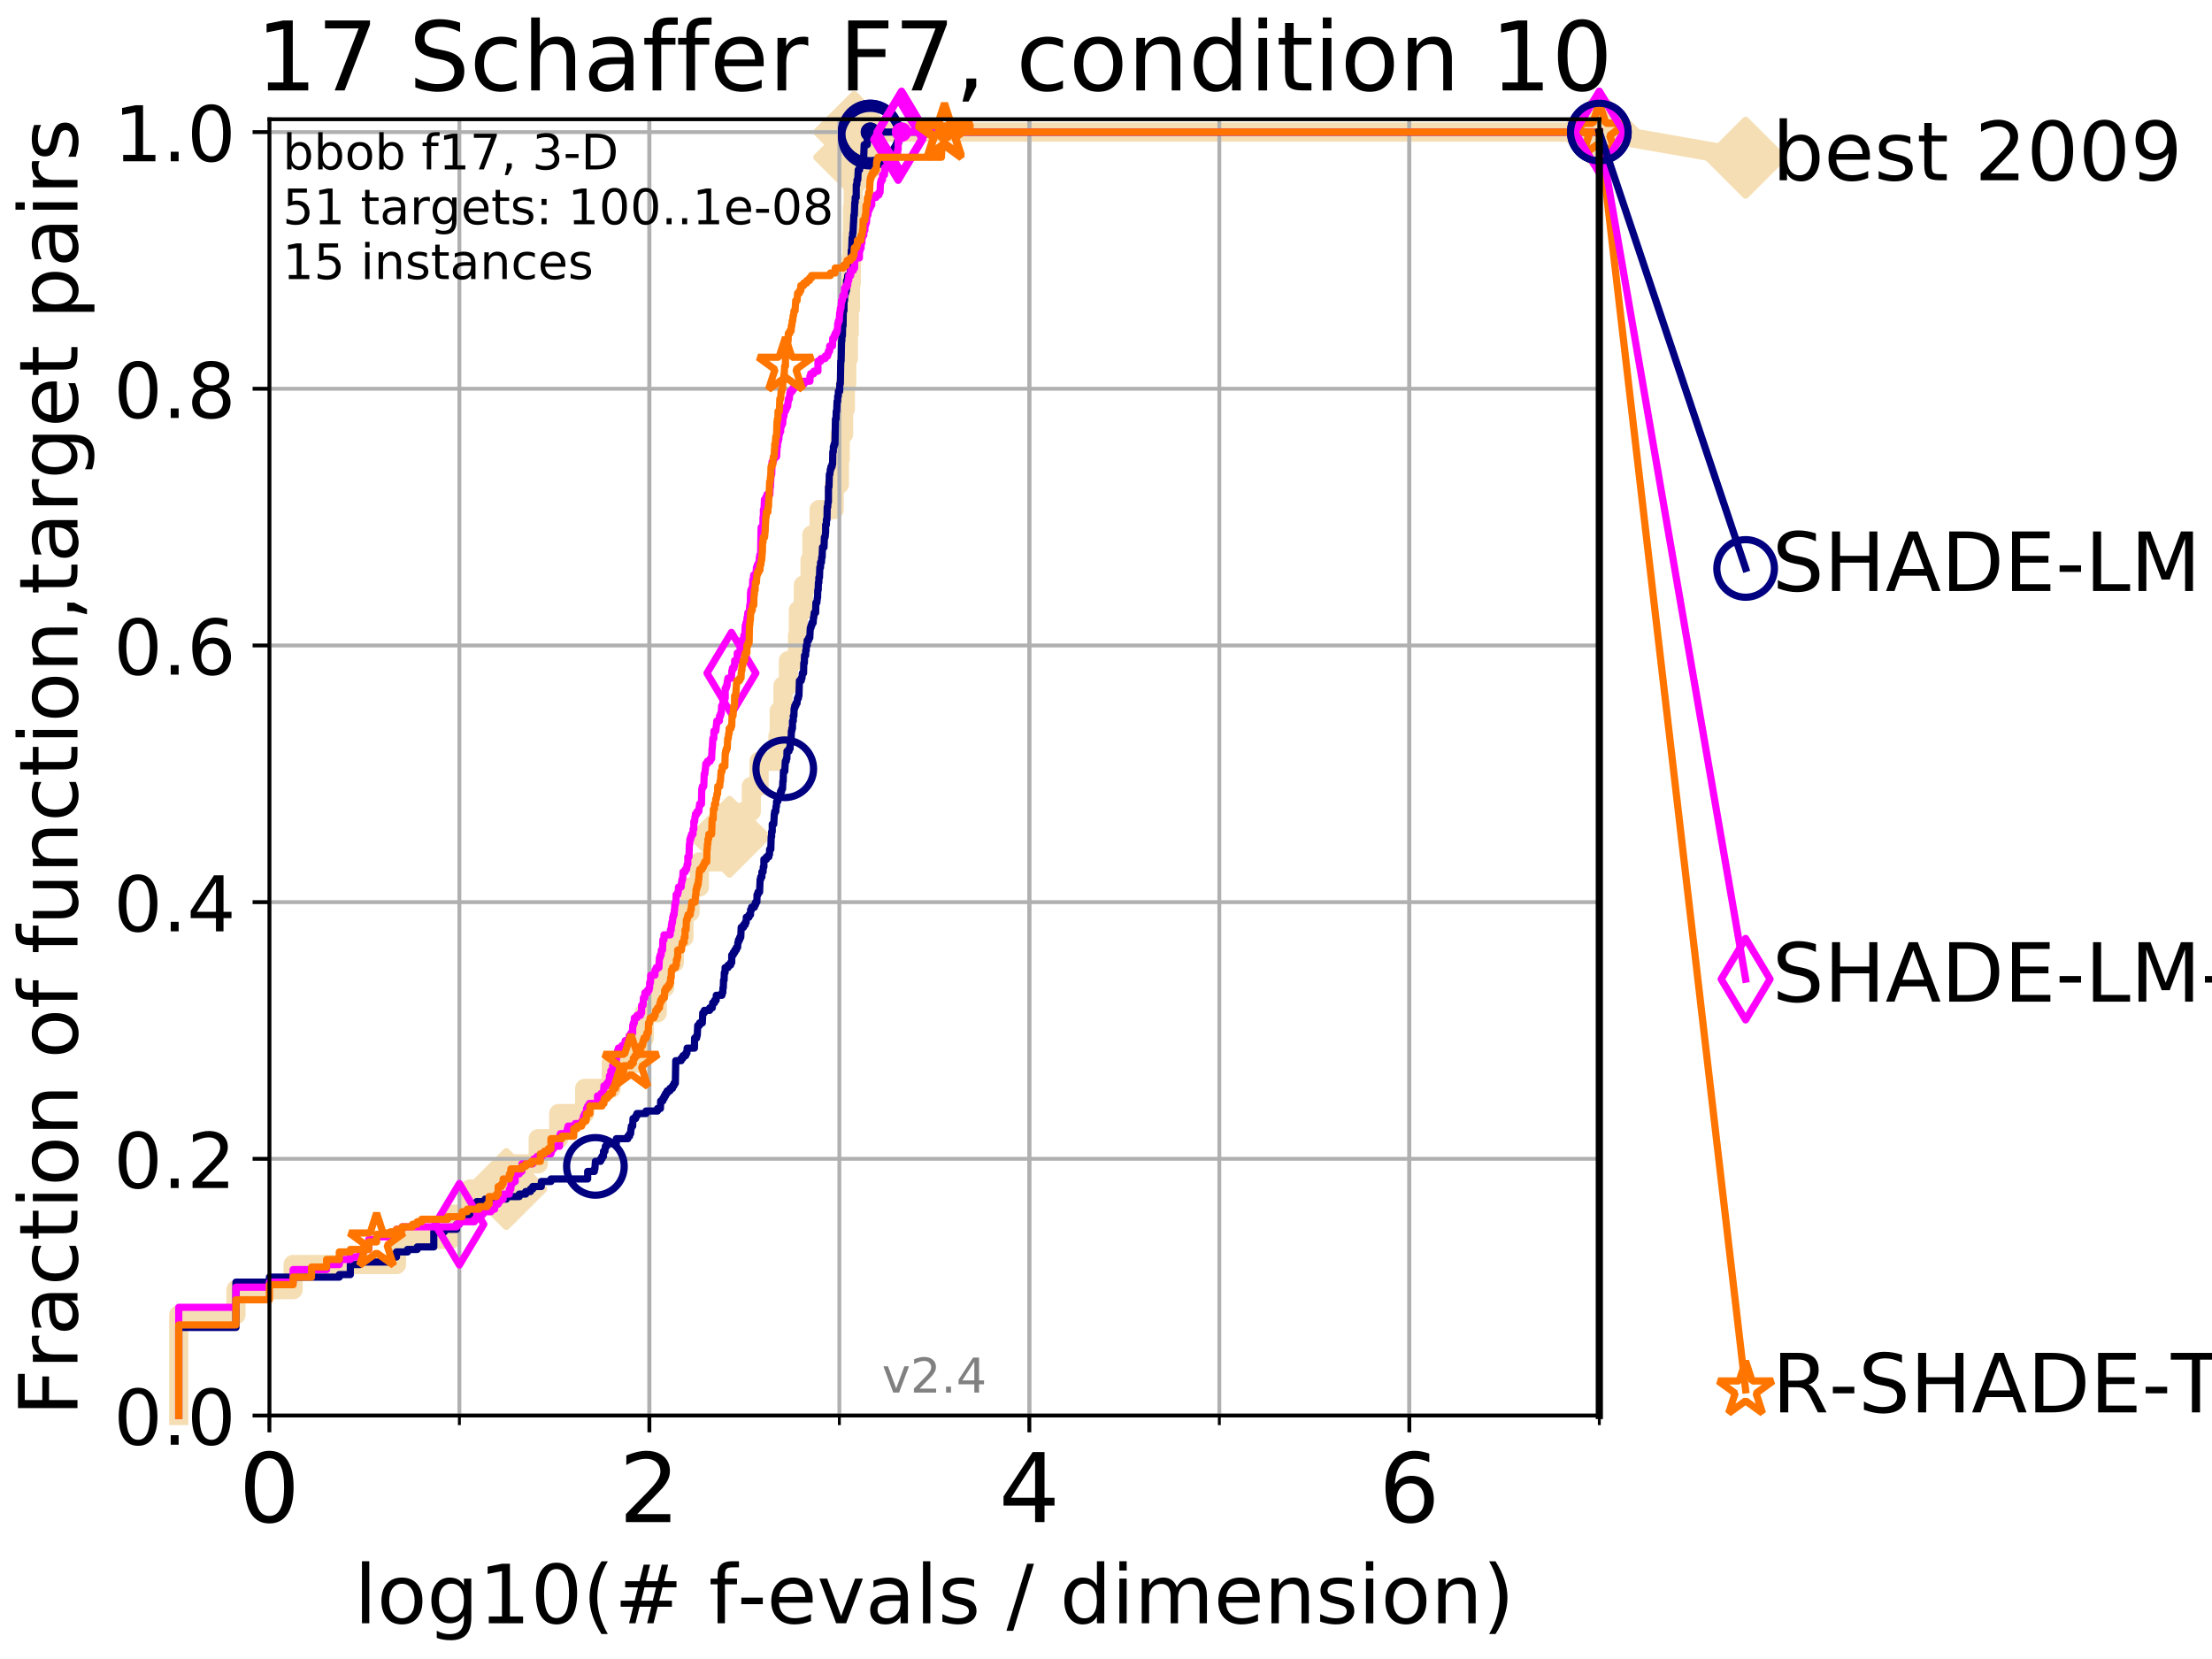 <?xml version="1.0" encoding="utf-8" standalone="no"?>
<!DOCTYPE svg PUBLIC "-//W3C//DTD SVG 1.1//EN"
  "http://www.w3.org/Graphics/SVG/1.1/DTD/svg11.dtd">
<!-- Created with matplotlib (http://matplotlib.org/) -->
<svg height="345.6pt" version="1.1" viewBox="0 0 460.8 345.6" width="460.8pt" xmlns="http://www.w3.org/2000/svg" xmlns:xlink="http://www.w3.org/1999/xlink">
 <defs>
  <style type="text/css">
*{stroke-linecap:butt;stroke-linejoin:round;}
  </style>
 </defs>
 <g id="figure_1">
  <g id="patch_1">
   <path d="M 0 345.6 
L 460.8 345.6 
L 460.8 0 
L 0 0 
z
" style="fill:#ffffff;"/>
  </g>
  <g id="axes_1">
   <g id="patch_2">
    <path d="M 56.12 294.88 
L 333.168 294.88 
L 333.168 24.84 
L 56.12 24.84 
z
" style="fill:#ffffff;"/>
   </g>
   <g id="line2d_1">
    <path d="M 37.236 294.88 
L 37.236 273.91 
L 49.151 273.91 
L 49.151 268.668 
L 61.065 268.668 
L 61.065 263.425 
L 82.598 263.425 
L 82.598 258.183 
L 93.887 258.183 
L 93.887 252.94 
L 97.85 252.94 
L 97.85 247.698 
L 105.48 247.698 
L 105.48 242.455 
L 112.122 242.455 
L 112.122 237.213 
L 116.393 237.213 
L 116.393 231.97 
L 121.804 231.97 
L 121.804 226.728 
L 127.335 226.728 
L 127.335 221.485 
L 132.883 221.485 
L 132.883 216.243 
L 134.213 216.243 
L 134.213 211 
L 136.915 211 
L 136.915 205.758 
L 138.458 205.758 
L 138.458 200.515 
L 140.477 200.515 
L 140.477 195.273 
L 142.474 195.273 
L 142.474 190.03 
L 143.745 190.03 
L 143.745 184.788 
L 145.695 184.788 
L 145.695 179.546 
L 151.963 179.546 
L 151.963 174.303 
L 154.816 174.303 
L 154.816 169.061 
L 156.513 169.061 
L 156.513 163.818 
L 158.133 163.818 
L 158.133 158.576 
L 162.071 158.576 
L 162.071 153.333 
L 162.334 153.333 
L 162.334 148.091 
L 163.112 148.091 
L 163.112 142.848 
L 164.242 142.848 
L 164.242 137.606 
L 166.141 137.606 
L 166.141 132.363 
L 166.312 132.363 
L 166.312 127.121 
L 167.353 127.121 
L 167.353 121.878 
L 168.757 121.878 
L 168.757 116.636 
L 169.137 116.636 
L 169.137 111.393 
L 170.635 111.393 
L 170.635 106.151 
L 173.773 106.151 
L 173.773 100.908 
L 174.855 100.908 
L 174.855 95.666 
L 175.026 95.666 
L 175.026 90.423 
L 175.732 90.423 
L 175.732 85.181 
L 176.114 85.181 
L 176.114 79.938 
L 176.389 79.938 
L 176.389 74.696 
L 176.731 74.696 
L 176.731 69.453 
L 176.92 69.453 
L 176.92 64.211 
L 177.172 64.211 
L 177.172 58.969 
L 177.352 58.969 
L 177.352 53.726 
L 177.514 53.726 
L 177.514 48.484 
L 177.588 48.484 
L 177.588 43.241 
L 177.743 43.241 
L 177.743 37.999 
L 177.859 37.999 
L 177.859 32.756 
L 177.941 32.756 
L 177.941 27.514 
L 333.168 27.514 
" style="fill:none;stroke:#f5deb3;stroke-linecap:square;stroke-width:4;"/>
   </g>
   <g id="line2d_2">
    <defs>
     <path d="M -0 7.778 
L 7.778 0 
L 0 -7.778 
L -7.778 -0 
z
" id="maabbc38914" style="stroke:#f5deb3;stroke-linejoin:miter;stroke-width:1.5;"/>
    </defs>
    <g>
     <use style="fill:#f5deb3;stroke:#f5deb3;stroke-linejoin:miter;stroke-width:1.5;" x="105.48" xlink:href="#maabbc38914" y="247.698"/>
     <use style="fill:#f5deb3;stroke:#f5deb3;stroke-linejoin:miter;stroke-width:1.5;" x="151.963" xlink:href="#maabbc38914" y="174.303"/>
     <use style="fill:#f5deb3;stroke:#f5deb3;stroke-linejoin:miter;stroke-width:1.5;" x="177.941" xlink:href="#maabbc38914" y="32.756"/>
     <use style="fill:#f5deb3;stroke:#f5deb3;stroke-linejoin:miter;stroke-width:1.5;" x="177.941" xlink:href="#maabbc38914" y="27.514"/>
     <use style="fill:#f5deb3;stroke:#f5deb3;stroke-linejoin:miter;stroke-width:1.5;" x="177.941" xlink:href="#maabbc38914" y="27.514"/>
     <use style="fill:#f5deb3;stroke:#f5deb3;stroke-linejoin:miter;stroke-width:1.5;" x="333.168" xlink:href="#maabbc38914" y="27.514"/>
    </g>
   </g>
   <g id="line2d_3">
    <path style="fill:none;stroke:#f5deb3;stroke-linecap:square;stroke-width:4;"/>
    <g/>
   </g>
   <g id="line2d_4">
    <path d="M 333.168 27.514 
L 363.643 32.861 
" style="fill:none;stroke:#f5deb3;stroke-linecap:square;stroke-width:4;"/>
    <g>
     <use style="fill:#f5deb3;stroke:#f5deb3;stroke-linejoin:miter;stroke-width:1.5;" x="333.168" xlink:href="#maabbc38914" y="27.514"/>
     <use style="fill:#f5deb3;stroke:#f5deb3;stroke-linejoin:miter;stroke-width:1.5;" x="363.643" xlink:href="#maabbc38914" y="32.861"/>
    </g>
   </g>
   <g id="matplotlib.axis_1">
    <g id="xtick_1">
     <g id="line2d_5">
      <path clip-path="url(#pd97e53434d)" d="M 56.12 294.88 
L 56.12 24.84 
" style="fill:none;stroke:#b0b0b0;stroke-linecap:square;stroke-width:0.8;"/>
     </g>
     <g id="line2d_6">
      <defs>
       <path d="M 0 0 
L 0 3.5 
" id="m0201943318" style="stroke:#000000;stroke-width:0.8;"/>
      </defs>
      <g>
       <use style="stroke:#000000;stroke-width:0.8;" x="56.12" xlink:href="#m0201943318" y="294.88"/>
      </g>
     </g>
     <g id="text_1">
      <!-- 0 -->
      <defs>
       <path d="M 31.781 66.406 
Q 24.172 66.406 20.328 58.906 
Q 16.5 51.422 16.5 36.375 
Q 16.5 21.391 20.328 13.891 
Q 24.172 6.391 31.781 6.391 
Q 39.453 6.391 43.281 13.891 
Q 47.125 21.391 47.125 36.375 
Q 47.125 51.422 43.281 58.906 
Q 39.453 66.406 31.781 66.406 
z
M 31.781 74.219 
Q 44.047 74.219 50.516 64.516 
Q 56.984 54.828 56.984 36.375 
Q 56.984 17.969 50.516 8.266 
Q 44.047 -1.422 31.781 -1.422 
Q 19.531 -1.422 13.062 8.266 
Q 6.594 17.969 6.594 36.375 
Q 6.594 54.828 13.062 64.516 
Q 19.531 74.219 31.781 74.219 
z
" id="DejaVuSans-30"/>
      </defs>
      <g transform="translate(49.758 317.077)scale(0.2 -0.2)">
       <use xlink:href="#DejaVuSans-30"/>
      </g>
     </g>
    </g>
    <g id="xtick_2">
     <g id="line2d_7">
      <path clip-path="url(#pd97e53434d)" d="M 135.277 294.88 
L 135.277 24.84 
" style="fill:none;stroke:#b0b0b0;stroke-linecap:square;stroke-width:0.8;"/>
     </g>
     <g id="line2d_8">
      <g>
       <use style="stroke:#000000;stroke-width:0.8;" x="135.277" xlink:href="#m0201943318" y="294.88"/>
      </g>
     </g>
     <g id="text_2">
      <!-- 2 -->
      <defs>
       <path d="M 19.188 8.297 
L 53.609 8.297 
L 53.609 0 
L 7.328 0 
L 7.328 8.297 
Q 12.938 14.109 22.625 23.891 
Q 32.328 33.688 34.812 36.531 
Q 39.547 41.844 41.422 45.531 
Q 43.312 49.219 43.312 52.781 
Q 43.312 58.594 39.234 62.25 
Q 35.156 65.922 28.609 65.922 
Q 23.969 65.922 18.812 64.312 
Q 13.672 62.703 7.812 59.422 
L 7.812 69.391 
Q 13.766 71.781 18.938 73 
Q 24.125 74.219 28.422 74.219 
Q 39.75 74.219 46.484 68.547 
Q 53.219 62.891 53.219 53.422 
Q 53.219 48.922 51.531 44.891 
Q 49.859 40.875 45.406 35.406 
Q 44.188 33.984 37.641 27.219 
Q 31.109 20.453 19.188 8.297 
z
" id="DejaVuSans-32"/>
      </defs>
      <g transform="translate(128.914 317.077)scale(0.2 -0.2)">
       <use xlink:href="#DejaVuSans-32"/>
      </g>
     </g>
    </g>
    <g id="xtick_3">
     <g id="line2d_9">
      <path clip-path="url(#pd97e53434d)" d="M 214.433 294.88 
L 214.433 24.84 
" style="fill:none;stroke:#b0b0b0;stroke-linecap:square;stroke-width:0.8;"/>
     </g>
     <g id="line2d_10">
      <g>
       <use style="stroke:#000000;stroke-width:0.8;" x="214.433" xlink:href="#m0201943318" y="294.88"/>
      </g>
     </g>
     <g id="text_3">
      <!-- 4 -->
      <defs>
       <path d="M 37.797 64.312 
L 12.891 25.391 
L 37.797 25.391 
z
M 35.203 72.906 
L 47.609 72.906 
L 47.609 25.391 
L 58.016 25.391 
L 58.016 17.188 
L 47.609 17.188 
L 47.609 0 
L 37.797 0 
L 37.797 17.188 
L 4.891 17.188 
L 4.891 26.703 
z
" id="DejaVuSans-34"/>
      </defs>
      <g transform="translate(208.071 317.077)scale(0.2 -0.2)">
       <use xlink:href="#DejaVuSans-34"/>
      </g>
     </g>
    </g>
    <g id="xtick_4">
     <g id="line2d_11">
      <path clip-path="url(#pd97e53434d)" d="M 293.59 294.88 
L 293.59 24.84 
" style="fill:none;stroke:#b0b0b0;stroke-linecap:square;stroke-width:0.8;"/>
     </g>
     <g id="line2d_12">
      <g>
       <use style="stroke:#000000;stroke-width:0.8;" x="293.59" xlink:href="#m0201943318" y="294.88"/>
      </g>
     </g>
     <g id="text_4">
      <!-- 6 -->
      <defs>
       <path d="M 33.016 40.375 
Q 26.375 40.375 22.484 35.828 
Q 18.609 31.297 18.609 23.391 
Q 18.609 15.531 22.484 10.953 
Q 26.375 6.391 33.016 6.391 
Q 39.656 6.391 43.531 10.953 
Q 47.406 15.531 47.406 23.391 
Q 47.406 31.297 43.531 35.828 
Q 39.656 40.375 33.016 40.375 
z
M 52.594 71.297 
L 52.594 62.312 
Q 48.875 64.062 45.094 64.984 
Q 41.312 65.922 37.594 65.922 
Q 27.828 65.922 22.672 59.328 
Q 17.531 52.734 16.797 39.406 
Q 19.672 43.656 24.016 45.922 
Q 28.375 48.188 33.594 48.188 
Q 44.578 48.188 50.953 41.516 
Q 57.328 34.859 57.328 23.391 
Q 57.328 12.156 50.688 5.359 
Q 44.047 -1.422 33.016 -1.422 
Q 20.359 -1.422 13.672 8.266 
Q 6.984 17.969 6.984 36.375 
Q 6.984 53.656 15.188 63.938 
Q 23.391 74.219 37.203 74.219 
Q 40.922 74.219 44.703 73.484 
Q 48.484 72.75 52.594 71.297 
z
" id="DejaVuSans-36"/>
      </defs>
      <g transform="translate(287.227 317.077)scale(0.2 -0.2)">
       <use xlink:href="#DejaVuSans-36"/>
      </g>
     </g>
    </g>
    <g id="xtick_5">
     <g id="line2d_13">
      <path clip-path="url(#pd97e53434d)" d="M 56.12 294.88 
L 56.12 24.84 
" style="fill:none;stroke:#b0b0b0;stroke-linecap:square;stroke-width:0.8;"/>
     </g>
     <g id="line2d_14">
      <defs>
       <path d="M 0 0 
L 0 2 
" id="m01561a3d03" style="stroke:#000000;stroke-width:0.6;"/>
      </defs>
      <g>
       <use style="stroke:#000000;stroke-width:0.6;" x="56.12" xlink:href="#m01561a3d03" y="294.88"/>
      </g>
     </g>
    </g>
    <g id="xtick_6">
     <g id="line2d_15">
      <path clip-path="url(#pd97e53434d)" d="M 95.698 294.88 
L 95.698 24.84 
" style="fill:none;stroke:#b0b0b0;stroke-linecap:square;stroke-width:0.8;"/>
     </g>
     <g id="line2d_16">
      <g>
       <use style="stroke:#000000;stroke-width:0.6;" x="95.698" xlink:href="#m01561a3d03" y="294.88"/>
      </g>
     </g>
    </g>
    <g id="xtick_7">
     <g id="line2d_17">
      <path clip-path="url(#pd97e53434d)" d="M 135.277 294.88 
L 135.277 24.84 
" style="fill:none;stroke:#b0b0b0;stroke-linecap:square;stroke-width:0.8;"/>
     </g>
     <g id="line2d_18">
      <g>
       <use style="stroke:#000000;stroke-width:0.6;" x="135.277" xlink:href="#m01561a3d03" y="294.88"/>
      </g>
     </g>
    </g>
    <g id="xtick_8">
     <g id="line2d_19">
      <path clip-path="url(#pd97e53434d)" d="M 174.855 294.88 
L 174.855 24.84 
" style="fill:none;stroke:#b0b0b0;stroke-linecap:square;stroke-width:0.8;"/>
     </g>
     <g id="line2d_20">
      <g>
       <use style="stroke:#000000;stroke-width:0.6;" x="174.855" xlink:href="#m01561a3d03" y="294.88"/>
      </g>
     </g>
    </g>
    <g id="xtick_9">
     <g id="line2d_21">
      <path clip-path="url(#pd97e53434d)" d="M 214.433 294.88 
L 214.433 24.84 
" style="fill:none;stroke:#b0b0b0;stroke-linecap:square;stroke-width:0.8;"/>
     </g>
     <g id="line2d_22">
      <g>
       <use style="stroke:#000000;stroke-width:0.6;" x="214.433" xlink:href="#m01561a3d03" y="294.88"/>
      </g>
     </g>
    </g>
    <g id="xtick_10">
     <g id="line2d_23">
      <path clip-path="url(#pd97e53434d)" d="M 254.011 294.88 
L 254.011 24.84 
" style="fill:none;stroke:#b0b0b0;stroke-linecap:square;stroke-width:0.8;"/>
     </g>
     <g id="line2d_24">
      <g>
       <use style="stroke:#000000;stroke-width:0.6;" x="254.011" xlink:href="#m01561a3d03" y="294.88"/>
      </g>
     </g>
    </g>
    <g id="xtick_11">
     <g id="line2d_25">
      <path clip-path="url(#pd97e53434d)" d="M 293.59 294.88 
L 293.59 24.84 
" style="fill:none;stroke:#b0b0b0;stroke-linecap:square;stroke-width:0.8;"/>
     </g>
     <g id="line2d_26">
      <g>
       <use style="stroke:#000000;stroke-width:0.6;" x="293.59" xlink:href="#m01561a3d03" y="294.88"/>
      </g>
     </g>
    </g>
    <g id="xtick_12">
     <g id="line2d_27">
      <path clip-path="url(#pd97e53434d)" d="M 333.168 294.88 
L 333.168 24.84 
" style="fill:none;stroke:#b0b0b0;stroke-linecap:square;stroke-width:0.8;"/>
     </g>
     <g id="line2d_28">
      <g>
       <use style="stroke:#000000;stroke-width:0.6;" x="333.168" xlink:href="#m01561a3d03" y="294.88"/>
      </g>
     </g>
    </g>
    <g id="text_5">
     <!-- log10(# f-evals / dimension) -->
     <defs>
      <path d="M 9.422 75.984 
L 18.406 75.984 
L 18.406 0 
L 9.422 0 
z
" id="DejaVuSans-6c"/>
      <path d="M 30.609 48.391 
Q 23.391 48.391 19.188 42.75 
Q 14.984 37.109 14.984 27.297 
Q 14.984 17.484 19.156 11.844 
Q 23.344 6.203 30.609 6.203 
Q 37.797 6.203 41.984 11.859 
Q 46.188 17.531 46.188 27.297 
Q 46.188 37.016 41.984 42.703 
Q 37.797 48.391 30.609 48.391 
z
M 30.609 56 
Q 42.328 56 49.016 48.375 
Q 55.719 40.766 55.719 27.297 
Q 55.719 13.875 49.016 6.219 
Q 42.328 -1.422 30.609 -1.422 
Q 18.844 -1.422 12.172 6.219 
Q 5.516 13.875 5.516 27.297 
Q 5.516 40.766 12.172 48.375 
Q 18.844 56 30.609 56 
z
" id="DejaVuSans-6f"/>
      <path d="M 45.406 27.984 
Q 45.406 37.75 41.375 43.109 
Q 37.359 48.484 30.078 48.484 
Q 22.859 48.484 18.828 43.109 
Q 14.797 37.75 14.797 27.984 
Q 14.797 18.266 18.828 12.891 
Q 22.859 7.516 30.078 7.516 
Q 37.359 7.516 41.375 12.891 
Q 45.406 18.266 45.406 27.984 
z
M 54.391 6.781 
Q 54.391 -7.172 48.188 -13.984 
Q 42 -20.797 29.203 -20.797 
Q 24.469 -20.797 20.266 -20.094 
Q 16.062 -19.391 12.109 -17.922 
L 12.109 -9.188 
Q 16.062 -11.328 19.922 -12.344 
Q 23.781 -13.375 27.781 -13.375 
Q 36.625 -13.375 41.016 -8.766 
Q 45.406 -4.156 45.406 5.172 
L 45.406 9.625 
Q 42.625 4.781 38.281 2.391 
Q 33.938 0 27.875 0 
Q 17.828 0 11.672 7.656 
Q 5.516 15.328 5.516 27.984 
Q 5.516 40.672 11.672 48.328 
Q 17.828 56 27.875 56 
Q 33.938 56 38.281 53.609 
Q 42.625 51.219 45.406 46.391 
L 45.406 54.688 
L 54.391 54.688 
z
" id="DejaVuSans-67"/>
      <path d="M 12.406 8.297 
L 28.516 8.297 
L 28.516 63.922 
L 10.984 60.406 
L 10.984 69.391 
L 28.422 72.906 
L 38.281 72.906 
L 38.281 8.297 
L 54.391 8.297 
L 54.391 0 
L 12.406 0 
z
" id="DejaVuSans-31"/>
      <path d="M 31 75.875 
Q 24.469 64.656 21.281 53.656 
Q 18.109 42.672 18.109 31.391 
Q 18.109 20.125 21.312 9.062 
Q 24.516 -2 31 -13.188 
L 23.188 -13.188 
Q 15.875 -1.703 12.234 9.375 
Q 8.594 20.453 8.594 31.391 
Q 8.594 42.281 12.203 53.312 
Q 15.828 64.359 23.188 75.875 
z
" id="DejaVuSans-28"/>
      <path d="M 51.125 44 
L 36.922 44 
L 32.812 27.688 
L 47.125 27.688 
z
M 43.797 71.781 
L 38.719 51.516 
L 52.984 51.516 
L 58.109 71.781 
L 65.922 71.781 
L 60.891 51.516 
L 76.125 51.516 
L 76.125 44 
L 58.984 44 
L 54.984 27.688 
L 70.516 27.688 
L 70.516 20.219 
L 53.078 20.219 
L 48 0 
L 40.188 0 
L 45.219 20.219 
L 30.906 20.219 
L 25.875 0 
L 18.016 0 
L 23.094 20.219 
L 7.719 20.219 
L 7.719 27.688 
L 24.906 27.688 
L 29 44 
L 13.281 44 
L 13.281 51.516 
L 30.906 51.516 
L 35.891 71.781 
z
" id="DejaVuSans-23"/>
      <path id="DejaVuSans-20"/>
      <path d="M 37.109 75.984 
L 37.109 68.5 
L 28.516 68.5 
Q 23.688 68.5 21.797 66.547 
Q 19.922 64.594 19.922 59.516 
L 19.922 54.688 
L 34.719 54.688 
L 34.719 47.703 
L 19.922 47.703 
L 19.922 0 
L 10.891 0 
L 10.891 47.703 
L 2.297 47.703 
L 2.297 54.688 
L 10.891 54.688 
L 10.891 58.5 
Q 10.891 67.625 15.141 71.797 
Q 19.391 75.984 28.609 75.984 
z
" id="DejaVuSans-66"/>
      <path d="M 4.891 31.391 
L 31.203 31.391 
L 31.203 23.391 
L 4.891 23.391 
z
" id="DejaVuSans-2d"/>
      <path d="M 56.203 29.594 
L 56.203 25.203 
L 14.891 25.203 
Q 15.484 15.922 20.484 11.062 
Q 25.484 6.203 34.422 6.203 
Q 39.594 6.203 44.453 7.469 
Q 49.312 8.734 54.109 11.281 
L 54.109 2.781 
Q 49.266 0.734 44.188 -0.344 
Q 39.109 -1.422 33.891 -1.422 
Q 20.797 -1.422 13.156 6.188 
Q 5.516 13.812 5.516 26.812 
Q 5.516 40.234 12.766 48.109 
Q 20.016 56 32.328 56 
Q 43.359 56 49.781 48.891 
Q 56.203 41.797 56.203 29.594 
z
M 47.219 32.234 
Q 47.125 39.594 43.094 43.984 
Q 39.062 48.391 32.422 48.391 
Q 24.906 48.391 20.391 44.141 
Q 15.875 39.891 15.188 32.172 
z
" id="DejaVuSans-65"/>
      <path d="M 2.984 54.688 
L 12.5 54.688 
L 29.594 8.797 
L 46.688 54.688 
L 56.203 54.688 
L 35.688 0 
L 23.484 0 
z
" id="DejaVuSans-76"/>
      <path d="M 34.281 27.484 
Q 23.391 27.484 19.188 25 
Q 14.984 22.516 14.984 16.5 
Q 14.984 11.719 18.141 8.906 
Q 21.297 6.109 26.703 6.109 
Q 34.188 6.109 38.703 11.406 
Q 43.219 16.703 43.219 25.484 
L 43.219 27.484 
z
M 52.203 31.203 
L 52.203 0 
L 43.219 0 
L 43.219 8.297 
Q 40.141 3.328 35.547 0.953 
Q 30.953 -1.422 24.312 -1.422 
Q 15.922 -1.422 10.953 3.297 
Q 6 8.016 6 15.922 
Q 6 25.141 12.172 29.828 
Q 18.359 34.516 30.609 34.516 
L 43.219 34.516 
L 43.219 35.406 
Q 43.219 41.609 39.141 45 
Q 35.062 48.391 27.688 48.391 
Q 23 48.391 18.547 47.266 
Q 14.109 46.141 10.016 43.891 
L 10.016 52.203 
Q 14.938 54.109 19.578 55.047 
Q 24.219 56 28.609 56 
Q 40.484 56 46.344 49.844 
Q 52.203 43.703 52.203 31.203 
z
" id="DejaVuSans-61"/>
      <path d="M 44.281 53.078 
L 44.281 44.578 
Q 40.484 46.531 36.375 47.5 
Q 32.281 48.484 27.875 48.484 
Q 21.188 48.484 17.844 46.438 
Q 14.5 44.391 14.5 40.281 
Q 14.5 37.156 16.891 35.375 
Q 19.281 33.594 26.516 31.984 
L 29.594 31.297 
Q 39.156 29.25 43.188 25.516 
Q 47.219 21.781 47.219 15.094 
Q 47.219 7.469 41.188 3.016 
Q 35.156 -1.422 24.609 -1.422 
Q 20.219 -1.422 15.453 -0.562 
Q 10.688 0.297 5.422 2 
L 5.422 11.281 
Q 10.406 8.688 15.234 7.391 
Q 20.062 6.109 24.812 6.109 
Q 31.156 6.109 34.562 8.281 
Q 37.984 10.453 37.984 14.406 
Q 37.984 18.062 35.516 20.016 
Q 33.062 21.969 24.703 23.781 
L 21.578 24.516 
Q 13.234 26.266 9.516 29.906 
Q 5.812 33.547 5.812 39.891 
Q 5.812 47.609 11.281 51.797 
Q 16.75 56 26.812 56 
Q 31.781 56 36.172 55.266 
Q 40.578 54.547 44.281 53.078 
z
" id="DejaVuSans-73"/>
      <path d="M 25.391 72.906 
L 33.688 72.906 
L 8.297 -9.281 
L 0 -9.281 
z
" id="DejaVuSans-2f"/>
      <path d="M 45.406 46.391 
L 45.406 75.984 
L 54.391 75.984 
L 54.391 0 
L 45.406 0 
L 45.406 8.203 
Q 42.578 3.328 38.25 0.953 
Q 33.938 -1.422 27.875 -1.422 
Q 17.969 -1.422 11.734 6.484 
Q 5.516 14.406 5.516 27.297 
Q 5.516 40.188 11.734 48.094 
Q 17.969 56 27.875 56 
Q 33.938 56 38.25 53.625 
Q 42.578 51.266 45.406 46.391 
z
M 14.797 27.297 
Q 14.797 17.391 18.875 11.75 
Q 22.953 6.109 30.078 6.109 
Q 37.203 6.109 41.297 11.75 
Q 45.406 17.391 45.406 27.297 
Q 45.406 37.203 41.297 42.844 
Q 37.203 48.484 30.078 48.484 
Q 22.953 48.484 18.875 42.844 
Q 14.797 37.203 14.797 27.297 
z
" id="DejaVuSans-64"/>
      <path d="M 9.422 54.688 
L 18.406 54.688 
L 18.406 0 
L 9.422 0 
z
M 9.422 75.984 
L 18.406 75.984 
L 18.406 64.594 
L 9.422 64.594 
z
" id="DejaVuSans-69"/>
      <path d="M 52 44.188 
Q 55.375 50.25 60.062 53.125 
Q 64.75 56 71.094 56 
Q 79.641 56 84.281 50.016 
Q 88.922 44.047 88.922 33.016 
L 88.922 0 
L 79.891 0 
L 79.891 32.719 
Q 79.891 40.578 77.094 44.375 
Q 74.312 48.188 68.609 48.188 
Q 61.625 48.188 57.562 43.547 
Q 53.516 38.922 53.516 30.906 
L 53.516 0 
L 44.484 0 
L 44.484 32.719 
Q 44.484 40.625 41.703 44.406 
Q 38.922 48.188 33.109 48.188 
Q 26.219 48.188 22.156 43.531 
Q 18.109 38.875 18.109 30.906 
L 18.109 0 
L 9.078 0 
L 9.078 54.688 
L 18.109 54.688 
L 18.109 46.188 
Q 21.188 51.219 25.484 53.609 
Q 29.781 56 35.688 56 
Q 41.656 56 45.828 52.969 
Q 50 49.953 52 44.188 
z
" id="DejaVuSans-6d"/>
      <path d="M 54.891 33.016 
L 54.891 0 
L 45.906 0 
L 45.906 32.719 
Q 45.906 40.484 42.875 44.328 
Q 39.844 48.188 33.797 48.188 
Q 26.516 48.188 22.312 43.547 
Q 18.109 38.922 18.109 30.906 
L 18.109 0 
L 9.078 0 
L 9.078 54.688 
L 18.109 54.688 
L 18.109 46.188 
Q 21.344 51.125 25.703 53.562 
Q 30.078 56 35.797 56 
Q 45.219 56 50.047 50.172 
Q 54.891 44.344 54.891 33.016 
z
" id="DejaVuSans-6e"/>
      <path d="M 8.016 75.875 
L 15.828 75.875 
Q 23.141 64.359 26.781 53.312 
Q 30.422 42.281 30.422 31.391 
Q 30.422 20.453 26.781 9.375 
Q 23.141 -1.703 15.828 -13.188 
L 8.016 -13.188 
Q 14.5 -2 17.703 9.062 
Q 20.906 20.125 20.906 31.391 
Q 20.906 42.672 17.703 53.656 
Q 14.5 64.656 8.016 75.875 
z
" id="DejaVuSans-29"/>
     </defs>
     <g transform="translate(73.803 338.154)scale(0.17 -0.17)">
      <use xlink:href="#DejaVuSans-6c"/>
      <use x="27.783" xlink:href="#DejaVuSans-6f"/>
      <use x="88.965" xlink:href="#DejaVuSans-67"/>
      <use x="152.441" xlink:href="#DejaVuSans-31"/>
      <use x="216.064" xlink:href="#DejaVuSans-30"/>
      <use x="279.688" xlink:href="#DejaVuSans-28"/>
      <use x="318.701" xlink:href="#DejaVuSans-23"/>
      <use x="402.49" xlink:href="#DejaVuSans-20"/>
      <use x="434.277" xlink:href="#DejaVuSans-66"/>
      <use x="469.404" xlink:href="#DejaVuSans-2d"/>
      <use x="505.488" xlink:href="#DejaVuSans-65"/>
      <use x="567.012" xlink:href="#DejaVuSans-76"/>
      <use x="626.191" xlink:href="#DejaVuSans-61"/>
      <use x="687.471" xlink:href="#DejaVuSans-6c"/>
      <use x="715.254" xlink:href="#DejaVuSans-73"/>
      <use x="767.354" xlink:href="#DejaVuSans-20"/>
      <use x="799.141" xlink:href="#DejaVuSans-2f"/>
      <use x="832.832" xlink:href="#DejaVuSans-20"/>
      <use x="864.619" xlink:href="#DejaVuSans-64"/>
      <use x="928.096" xlink:href="#DejaVuSans-69"/>
      <use x="955.879" xlink:href="#DejaVuSans-6d"/>
      <use x="1053.291" xlink:href="#DejaVuSans-65"/>
      <use x="1114.814" xlink:href="#DejaVuSans-6e"/>
      <use x="1178.193" xlink:href="#DejaVuSans-73"/>
      <use x="1230.293" xlink:href="#DejaVuSans-69"/>
      <use x="1258.076" xlink:href="#DejaVuSans-6f"/>
      <use x="1319.258" xlink:href="#DejaVuSans-6e"/>
      <use x="1382.637" xlink:href="#DejaVuSans-29"/>
     </g>
    </g>
   </g>
   <g id="matplotlib.axis_2">
    <g id="ytick_1">
     <g id="line2d_29">
      <path clip-path="url(#pd97e53434d)" d="M 56.12 294.88 
L 333.168 294.88 
" style="fill:none;stroke:#b0b0b0;stroke-linecap:square;stroke-width:0.8;"/>
     </g>
     <g id="line2d_30">
      <defs>
       <path d="M 0 0 
L -3.5 0 
" id="m12791e0479" style="stroke:#000000;stroke-width:0.8;"/>
      </defs>
      <g>
       <use style="stroke:#000000;stroke-width:0.8;" x="56.12" xlink:href="#m12791e0479" y="294.88"/>
      </g>
     </g>
     <g id="text_6">
      <!-- 0.0 -->
      <defs>
       <path d="M 10.688 12.406 
L 21 12.406 
L 21 0 
L 10.688 0 
z
" id="DejaVuSans-2e"/>
      </defs>
      <g transform="translate(23.675 300.959)scale(0.16 -0.16)">
       <use xlink:href="#DejaVuSans-30"/>
       <use x="63.623" xlink:href="#DejaVuSans-2e"/>
       <use x="95.41" xlink:href="#DejaVuSans-30"/>
      </g>
     </g>
    </g>
    <g id="ytick_2">
     <g id="line2d_31">
      <path clip-path="url(#pd97e53434d)" d="M 56.12 241.407 
L 333.168 241.407 
" style="fill:none;stroke:#b0b0b0;stroke-linecap:square;stroke-width:0.8;"/>
     </g>
     <g id="line2d_32">
      <g>
       <use style="stroke:#000000;stroke-width:0.8;" x="56.12" xlink:href="#m12791e0479" y="241.407"/>
      </g>
     </g>
     <g id="text_7">
      <!-- 0.2 -->
      <g transform="translate(23.675 247.485)scale(0.16 -0.16)">
       <use xlink:href="#DejaVuSans-30"/>
       <use x="63.623" xlink:href="#DejaVuSans-2e"/>
       <use x="95.41" xlink:href="#DejaVuSans-32"/>
      </g>
     </g>
    </g>
    <g id="ytick_3">
     <g id="line2d_33">
      <path clip-path="url(#pd97e53434d)" d="M 56.12 187.933 
L 333.168 187.933 
" style="fill:none;stroke:#b0b0b0;stroke-linecap:square;stroke-width:0.8;"/>
     </g>
     <g id="line2d_34">
      <g>
       <use style="stroke:#000000;stroke-width:0.8;" x="56.12" xlink:href="#m12791e0479" y="187.933"/>
      </g>
     </g>
     <g id="text_8">
      <!-- 0.4 -->
      <g transform="translate(23.675 194.012)scale(0.16 -0.16)">
       <use xlink:href="#DejaVuSans-30"/>
       <use x="63.623" xlink:href="#DejaVuSans-2e"/>
       <use x="95.41" xlink:href="#DejaVuSans-34"/>
      </g>
     </g>
    </g>
    <g id="ytick_4">
     <g id="line2d_35">
      <path clip-path="url(#pd97e53434d)" d="M 56.12 134.46 
L 333.168 134.46 
" style="fill:none;stroke:#b0b0b0;stroke-linecap:square;stroke-width:0.8;"/>
     </g>
     <g id="line2d_36">
      <g>
       <use style="stroke:#000000;stroke-width:0.8;" x="56.12" xlink:href="#m12791e0479" y="134.46"/>
      </g>
     </g>
     <g id="text_9">
      <!-- 0.6 -->
      <g transform="translate(23.675 140.539)scale(0.16 -0.16)">
       <use xlink:href="#DejaVuSans-30"/>
       <use x="63.623" xlink:href="#DejaVuSans-2e"/>
       <use x="95.41" xlink:href="#DejaVuSans-36"/>
      </g>
     </g>
    </g>
    <g id="ytick_5">
     <g id="line2d_37">
      <path clip-path="url(#pd97e53434d)" d="M 56.12 80.987 
L 333.168 80.987 
" style="fill:none;stroke:#b0b0b0;stroke-linecap:square;stroke-width:0.8;"/>
     </g>
     <g id="line2d_38">
      <g>
       <use style="stroke:#000000;stroke-width:0.8;" x="56.12" xlink:href="#m12791e0479" y="80.987"/>
      </g>
     </g>
     <g id="text_10">
      <!-- 0.8 -->
      <defs>
       <path d="M 31.781 34.625 
Q 24.75 34.625 20.719 30.859 
Q 16.703 27.094 16.703 20.516 
Q 16.703 13.922 20.719 10.156 
Q 24.75 6.391 31.781 6.391 
Q 38.812 6.391 42.859 10.172 
Q 46.922 13.969 46.922 20.516 
Q 46.922 27.094 42.891 30.859 
Q 38.875 34.625 31.781 34.625 
z
M 21.922 38.812 
Q 15.578 40.375 12.031 44.719 
Q 8.5 49.078 8.5 55.328 
Q 8.5 64.062 14.719 69.141 
Q 20.953 74.219 31.781 74.219 
Q 42.672 74.219 48.875 69.141 
Q 55.078 64.062 55.078 55.328 
Q 55.078 49.078 51.531 44.719 
Q 48 40.375 41.703 38.812 
Q 48.828 37.156 52.797 32.312 
Q 56.781 27.484 56.781 20.516 
Q 56.781 9.906 50.312 4.234 
Q 43.844 -1.422 31.781 -1.422 
Q 19.734 -1.422 13.25 4.234 
Q 6.781 9.906 6.781 20.516 
Q 6.781 27.484 10.781 32.312 
Q 14.797 37.156 21.922 38.812 
z
M 18.312 54.391 
Q 18.312 48.734 21.844 45.562 
Q 25.391 42.391 31.781 42.391 
Q 38.141 42.391 41.719 45.562 
Q 45.312 48.734 45.312 54.391 
Q 45.312 60.062 41.719 63.234 
Q 38.141 66.406 31.781 66.406 
Q 25.391 66.406 21.844 63.234 
Q 18.312 60.062 18.312 54.391 
z
" id="DejaVuSans-38"/>
      </defs>
      <g transform="translate(23.675 87.066)scale(0.16 -0.16)">
       <use xlink:href="#DejaVuSans-30"/>
       <use x="63.623" xlink:href="#DejaVuSans-2e"/>
       <use x="95.41" xlink:href="#DejaVuSans-38"/>
      </g>
     </g>
    </g>
    <g id="ytick_6">
     <g id="line2d_39">
      <path clip-path="url(#pd97e53434d)" d="M 56.12 27.514 
L 333.168 27.514 
" style="fill:none;stroke:#b0b0b0;stroke-linecap:square;stroke-width:0.8;"/>
     </g>
     <g id="line2d_40">
      <g>
       <use style="stroke:#000000;stroke-width:0.8;" x="56.12" xlink:href="#m12791e0479" y="27.514"/>
      </g>
     </g>
     <g id="text_11">
      <!-- 1.0 -->
      <g transform="translate(23.675 33.592)scale(0.16 -0.16)">
       <use xlink:href="#DejaVuSans-31"/>
       <use x="63.623" xlink:href="#DejaVuSans-2e"/>
       <use x="95.41" xlink:href="#DejaVuSans-30"/>
      </g>
     </g>
    </g>
    <g id="text_12">
     <!-- Fraction of function,target pairs -->
     <defs>
      <path d="M 9.812 72.906 
L 51.703 72.906 
L 51.703 64.594 
L 19.672 64.594 
L 19.672 43.109 
L 48.578 43.109 
L 48.578 34.812 
L 19.672 34.812 
L 19.672 0 
L 9.812 0 
z
" id="DejaVuSans-46"/>
      <path d="M 41.109 46.297 
Q 39.594 47.172 37.812 47.578 
Q 36.031 48 33.891 48 
Q 26.266 48 22.188 43.047 
Q 18.109 38.094 18.109 28.812 
L 18.109 0 
L 9.078 0 
L 9.078 54.688 
L 18.109 54.688 
L 18.109 46.188 
Q 20.953 51.172 25.484 53.578 
Q 30.031 56 36.531 56 
Q 37.453 56 38.578 55.875 
Q 39.703 55.766 41.062 55.516 
z
" id="DejaVuSans-72"/>
      <path d="M 48.781 52.594 
L 48.781 44.188 
Q 44.969 46.297 41.141 47.344 
Q 37.312 48.391 33.406 48.391 
Q 24.656 48.391 19.812 42.844 
Q 14.984 37.312 14.984 27.297 
Q 14.984 17.281 19.812 11.734 
Q 24.656 6.203 33.406 6.203 
Q 37.312 6.203 41.141 7.25 
Q 44.969 8.297 48.781 10.406 
L 48.781 2.094 
Q 45.016 0.344 40.984 -0.531 
Q 36.969 -1.422 32.422 -1.422 
Q 20.062 -1.422 12.781 6.344 
Q 5.516 14.109 5.516 27.297 
Q 5.516 40.672 12.859 48.328 
Q 20.219 56 33.016 56 
Q 37.156 56 41.109 55.141 
Q 45.062 54.297 48.781 52.594 
z
" id="DejaVuSans-63"/>
      <path d="M 18.312 70.219 
L 18.312 54.688 
L 36.812 54.688 
L 36.812 47.703 
L 18.312 47.703 
L 18.312 18.016 
Q 18.312 11.328 20.141 9.422 
Q 21.969 7.516 27.594 7.516 
L 36.812 7.516 
L 36.812 0 
L 27.594 0 
Q 17.188 0 13.234 3.875 
Q 9.281 7.766 9.281 18.016 
L 9.281 47.703 
L 2.688 47.703 
L 2.688 54.688 
L 9.281 54.688 
L 9.281 70.219 
z
" id="DejaVuSans-74"/>
      <path d="M 8.5 21.578 
L 8.5 54.688 
L 17.484 54.688 
L 17.484 21.922 
Q 17.484 14.156 20.5 10.266 
Q 23.531 6.391 29.594 6.391 
Q 36.859 6.391 41.078 11.031 
Q 45.312 15.672 45.312 23.688 
L 45.312 54.688 
L 54.297 54.688 
L 54.297 0 
L 45.312 0 
L 45.312 8.406 
Q 42.047 3.422 37.719 1 
Q 33.406 -1.422 27.688 -1.422 
Q 18.266 -1.422 13.375 4.438 
Q 8.5 10.297 8.5 21.578 
z
M 31.109 56 
z
" id="DejaVuSans-75"/>
      <path d="M 11.719 12.406 
L 22.016 12.406 
L 22.016 4 
L 14.016 -11.625 
L 7.719 -11.625 
L 11.719 4 
z
" id="DejaVuSans-2c"/>
      <path d="M 18.109 8.203 
L 18.109 -20.797 
L 9.078 -20.797 
L 9.078 54.688 
L 18.109 54.688 
L 18.109 46.391 
Q 20.953 51.266 25.266 53.625 
Q 29.594 56 35.594 56 
Q 45.562 56 51.781 48.094 
Q 58.016 40.188 58.016 27.297 
Q 58.016 14.406 51.781 6.484 
Q 45.562 -1.422 35.594 -1.422 
Q 29.594 -1.422 25.266 0.953 
Q 20.953 3.328 18.109 8.203 
z
M 48.688 27.297 
Q 48.688 37.203 44.609 42.844 
Q 40.531 48.484 33.406 48.484 
Q 26.266 48.484 22.188 42.844 
Q 18.109 37.203 18.109 27.297 
Q 18.109 17.391 22.188 11.75 
Q 26.266 6.109 33.406 6.109 
Q 40.531 6.109 44.609 11.75 
Q 48.688 17.391 48.688 27.297 
z
" id="DejaVuSans-70"/>
     </defs>
     <g transform="translate(16.14 294.999)rotate(-90)scale(0.17 -0.17)">
      <use xlink:href="#DejaVuSans-46"/>
      <use x="57.41" xlink:href="#DejaVuSans-72"/>
      <use x="98.523" xlink:href="#DejaVuSans-61"/>
      <use x="159.803" xlink:href="#DejaVuSans-63"/>
      <use x="214.783" xlink:href="#DejaVuSans-74"/>
      <use x="253.992" xlink:href="#DejaVuSans-69"/>
      <use x="281.775" xlink:href="#DejaVuSans-6f"/>
      <use x="342.957" xlink:href="#DejaVuSans-6e"/>
      <use x="406.336" xlink:href="#DejaVuSans-20"/>
      <use x="438.123" xlink:href="#DejaVuSans-6f"/>
      <use x="499.305" xlink:href="#DejaVuSans-66"/>
      <use x="534.51" xlink:href="#DejaVuSans-20"/>
      <use x="566.297" xlink:href="#DejaVuSans-66"/>
      <use x="601.502" xlink:href="#DejaVuSans-75"/>
      <use x="664.881" xlink:href="#DejaVuSans-6e"/>
      <use x="728.26" xlink:href="#DejaVuSans-63"/>
      <use x="783.24" xlink:href="#DejaVuSans-74"/>
      <use x="822.449" xlink:href="#DejaVuSans-69"/>
      <use x="850.232" xlink:href="#DejaVuSans-6f"/>
      <use x="911.414" xlink:href="#DejaVuSans-6e"/>
      <use x="974.793" xlink:href="#DejaVuSans-2c"/>
      <use x="1006.58" xlink:href="#DejaVuSans-74"/>
      <use x="1045.789" xlink:href="#DejaVuSans-61"/>
      <use x="1107.068" xlink:href="#DejaVuSans-72"/>
      <use x="1148.166" xlink:href="#DejaVuSans-67"/>
      <use x="1211.643" xlink:href="#DejaVuSans-65"/>
      <use x="1273.166" xlink:href="#DejaVuSans-74"/>
      <use x="1312.375" xlink:href="#DejaVuSans-20"/>
      <use x="1344.162" xlink:href="#DejaVuSans-70"/>
      <use x="1407.639" xlink:href="#DejaVuSans-61"/>
      <use x="1468.918" xlink:href="#DejaVuSans-69"/>
      <use x="1496.701" xlink:href="#DejaVuSans-72"/>
      <use x="1537.814" xlink:href="#DejaVuSans-73"/>
     </g>
    </g>
   </g>
   <g id="line2d_41">
    <defs>
     <path d="M 0 1.5 
C 0.398 1.5 0.779 1.342 1.061 1.061 
C 1.342 0.779 1.5 0.398 1.5 0 
C 1.5 -0.398 1.342 -0.779 1.061 -1.061 
C 0.779 -1.342 0.398 -1.5 0 -1.5 
C -0.398 -1.5 -0.779 -1.342 -1.061 -1.061 
C -1.342 -0.779 -1.5 -0.398 -1.5 0 
C -1.5 0.398 -1.342 0.779 -1.061 1.061 
C -0.779 1.342 -0.398 1.5 0 1.5 
z
" id="m2f59f54a13" style="stroke:#f5deb3;"/>
    </defs>
    <g>
     <use style="fill:#f5deb3;stroke:#f5deb3;" x="177.941" xlink:href="#m2f59f54a13" y="27.514"/>
     <use style="fill:#f5deb3;stroke:#f5deb3;" x="177.941" xlink:href="#m2f59f54a13" y="27.514"/>
    </g>
   </g>
   <g id="line2d_42">
    <defs>
     <path d="M 0 1.5 
C 0.398 1.5 0.779 1.342 1.061 1.061 
C 1.342 0.779 1.5 0.398 1.5 0 
C 1.5 -0.398 1.342 -0.779 1.061 -1.061 
C 0.779 -1.342 0.398 -1.5 0 -1.5 
C -0.398 -1.5 -0.779 -1.342 -1.061 -1.061 
C -1.342 -0.779 -1.5 -0.398 -1.5 0 
C -1.5 0.398 -1.342 0.779 -1.061 1.061 
C -0.779 1.342 -0.398 1.5 0 1.5 
z
" id="md93b13315c" style="stroke:#000080;"/>
    </defs>
    <g>
     <use style="fill:#000080;stroke:#000080;" x="181.301" xlink:href="#md93b13315c" y="27.514"/>
     <use style="fill:#000080;stroke:#000080;" x="181.301" xlink:href="#md93b13315c" y="27.514"/>
    </g>
   </g>
   <g id="line2d_43">
    <path d="M 37.236 294.88 
L 37.236 276.531 
L 49.151 276.531 
L 49.151 267.095 
L 56.12 267.095 
L 56.12 266.046 
L 70.684 266.046 
L 70.684 265.522 
L 72.979 265.522 
L 72.979 263.425 
L 75.004 263.425 
L 75.004 262.901 
L 81.324 262.901 
L 81.324 261.852 
L 82.598 261.852 
L 82.598 260.804 
L 84.893 260.804 
L 84.893 260.28 
L 86.918 260.28 
L 86.918 259.755 
L 90.367 259.755 
L 90.367 256.61 
L 92.564 256.61 
L 92.564 256.086 
L 95.116 256.086 
L 95.116 255.037 
L 95.698 255.037 
L 95.698 254.513 
L 96.262 254.513 
L 96.262 253.989 
L 97.337 253.989 
L 97.337 253.464 
L 97.85 253.464 
L 97.85 251.892 
L 98.832 251.892 
L 98.832 251.367 
L 99.303 251.367 
L 99.303 250.319 
L 101.068 250.319 
L 101.068 249.795 
L 105.48 249.795 
L 105.48 249.27 
L 108.176 249.27 
L 108.176 248.746 
L 109.509 248.746 
L 109.509 248.222 
L 110.506 248.222 
L 110.506 247.698 
L 110.983 247.698 
L 110.983 247.173 
L 112.771 247.173 
L 112.771 246.125 
L 114.772 246.125 
L 114.772 245.601 
L 122.42 245.601 
L 122.42 244.028 
L 123.815 244.028 
L 123.815 243.504 
L 123.926 243.504 
L 124.036 241.931 
L 125.104 241.931 
L 125.104 241.407 
L 125.412 241.407 
L 125.412 240.882 
L 125.715 240.882 
L 125.715 239.834 
L 126.012 239.834 
L 126.11 238.785 
L 126.4 238.785 
L 126.4 238.261 
L 128.393 238.261 
L 128.393 237.213 
L 130.784 237.213 
L 130.784 236.689 
L 131.152 236.689 
L 131.152 236.164 
L 131.369 236.164 
L 131.441 235.116 
L 131.513 235.116 
L 131.513 234.592 
L 131.795 234.592 
L 131.865 233.019 
L 132.416 233.019 
L 132.416 232.495 
L 132.684 232.495 
L 132.684 231.97 
L 134.575 231.97 
L 134.575 231.446 
L 136.967 231.446 
L 136.967 230.922 
L 137.579 230.922 
L 137.629 229.349 
L 138.073 229.349 
L 138.073 228.825 
L 138.363 228.825 
L 138.363 228.301 
L 138.648 228.301 
L 138.648 227.776 
L 138.974 227.776 
L 138.974 227.252 
L 139.564 227.252 
L 139.564 226.728 
L 140.092 226.728 
L 140.092 226.204 
L 140.392 226.204 
L 140.392 225.679 
L 140.688 225.679 
L 140.771 220.961 
L 141.899 220.961 
L 141.899 220.437 
L 142.284 220.437 
L 142.284 219.913 
L 142.846 219.913 
L 142.846 219.388 
L 143.103 219.388 
L 143.139 218.34 
L 144.665 218.34 
L 144.698 216.243 
L 145.123 216.243 
L 145.123 215.719 
L 145.252 215.719 
L 145.348 213.622 
L 145.726 213.622 
L 145.726 213.097 
L 146.309 213.097 
L 146.399 211 
L 146.726 211 
L 146.726 210.476 
L 147.837 210.476 
L 147.837 209.952 
L 148.381 209.952 
L 148.461 208.903 
L 148.855 208.903 
L 148.855 208.379 
L 149.19 208.379 
L 149.215 207.331 
L 150.396 207.331 
L 150.396 206.806 
L 150.562 206.806 
L 150.609 205.758 
L 150.679 205.758 
L 150.726 204.185 
L 150.842 204.185 
L 150.888 202.612 
L 151.049 202.612 
L 151.049 201.564 
L 151.678 201.564 
L 151.678 201.04 
L 152.2 201.04 
L 152.2 200.515 
L 152.434 200.515 
L 152.434 198.943 
L 152.748 198.943 
L 152.748 198.418 
L 153.076 198.418 
L 153.076 197.894 
L 153.399 197.894 
L 153.399 197.37 
L 153.656 197.37 
L 153.715 196.321 
L 153.832 196.321 
L 153.832 195.797 
L 154.084 195.797 
L 154.084 195.273 
L 154.312 195.273 
L 154.407 193.176 
L 154.889 193.176 
L 154.889 192.652 
L 155.252 192.652 
L 155.252 192.127 
L 155.448 192.127 
L 155.465 191.079 
L 156.023 191.079 
L 156.023 190.555 
L 156.345 190.555 
L 156.362 189.506 
L 156.579 189.506 
L 156.579 188.982 
L 157.166 188.982 
L 157.166 188.458 
L 157.405 188.458 
L 157.405 187.933 
L 157.672 187.933 
L 157.703 186.361 
L 157.904 186.361 
L 157.904 185.836 
L 158.238 185.836 
L 158.344 183.215 
L 158.463 183.215 
L 158.463 182.691 
L 158.714 182.691 
L 158.714 181.642 
L 158.961 181.642 
L 159.005 180.594 
L 159.134 180.594 
L 159.134 179.021 
L 159.655 179.021 
L 159.655 178.497 
L 160.161 178.497 
L 160.161 177.973 
L 160.308 177.973 
L 160.321 176.924 
L 160.573 176.924 
L 160.652 174.303 
L 160.743 174.303 
L 160.743 173.255 
L 160.873 173.255 
L 160.873 171.682 
L 161.193 171.682 
L 161.294 169.585 
L 161.37 169.585 
L 161.37 169.061 
L 161.607 169.061 
L 161.656 168.012 
L 161.742 168.012 
L 161.767 166.964 
L 162.023 166.964 
L 162.023 166.439 
L 162.227 166.439 
L 162.227 165.915 
L 162.464 165.915 
L 162.464 165.391 
L 162.593 165.391 
L 162.593 164.867 
L 162.826 164.867 
L 162.826 164.342 
L 163.021 164.342 
L 163.078 162.77 
L 163.146 162.77 
L 163.202 160.673 
L 163.482 160.673 
L 163.593 158.576 
L 163.79 158.576 
L 163.79 158.051 
L 163.921 158.051 
L 163.942 156.479 
L 164.369 156.479 
L 164.369 155.954 
L 164.6 155.954 
L 164.6 154.906 
L 164.796 154.906 
L 164.848 152.285 
L 164.95 152.285 
L 164.95 151.76 
L 165.082 151.76 
L 165.092 150.188 
L 165.253 150.188 
L 165.253 149.139 
L 165.383 149.139 
L 165.432 147.566 
L 165.551 147.566 
L 165.551 147.042 
L 165.786 147.042 
L 165.786 146.518 
L 166.036 146.518 
L 166.122 145.469 
L 166.321 145.469 
L 166.321 144.945 
L 166.434 144.945 
L 166.536 141.8 
L 166.913 141.8 
L 166.913 141.275 
L 167.067 141.275 
L 167.148 140.227 
L 167.397 140.227 
L 167.441 138.13 
L 167.564 138.13 
L 167.591 136.557 
L 167.825 136.557 
L 167.851 135.509 
L 167.954 135.509 
L 167.963 134.46 
L 168.141 134.46 
L 168.141 133.412 
L 168.452 133.412 
L 168.452 132.887 
L 168.691 132.887 
L 168.798 130.79 
L 168.952 130.79 
L 168.952 130.266 
L 169.137 130.266 
L 169.137 129.742 
L 169.398 129.742 
L 169.445 128.693 
L 169.516 128.693 
L 169.617 127.645 
L 169.91 127.645 
L 169.963 125.548 
L 170.168 125.548 
L 170.273 124.499 
L 170.318 124.499 
L 170.355 122.927 
L 170.444 122.927 
L 170.488 121.354 
L 170.584 121.354 
L 170.584 120.306 
L 170.716 120.306 
L 170.781 118.209 
L 170.933 118.209 
L 170.933 117.16 
L 171.126 117.16 
L 171.169 116.112 
L 171.261 116.112 
L 171.339 114.015 
L 171.659 114.015 
L 171.735 111.918 
L 171.878 111.918 
L 171.987 110.869 
L 171.994 110.869 
L 171.994 109.296 
L 172.155 109.296 
L 172.155 108.248 
L 172.276 108.248 
L 172.322 105.627 
L 172.428 105.627 
L 172.481 104.578 
L 172.573 104.578 
L 172.592 101.433 
L 172.697 101.433 
L 172.768 98.811 
L 172.878 98.811 
L 172.974 97.763 
L 173.095 97.763 
L 173.095 97.239 
L 173.328 97.239 
L 173.328 96.714 
L 173.447 96.714 
L 173.49 94.093 
L 173.601 94.093 
L 173.601 93.045 
L 173.761 93.045 
L 173.761 92.52 
L 173.937 92.52 
L 174.039 87.278 
L 174.165 87.278 
L 174.201 85.705 
L 174.296 85.705 
L 174.378 83.608 
L 174.502 83.608 
L 174.502 82.56 
L 174.636 82.56 
L 174.642 81.511 
L 174.918 81.511 
L 174.946 79.938 
L 175.06 79.938 
L 175.145 75.22 
L 175.223 75.22 
L 175.313 71.026 
L 175.374 71.026 
L 175.374 69.978 
L 175.49 69.978 
L 175.523 67.881 
L 175.622 67.881 
L 175.677 64.735 
L 175.813 64.735 
L 175.813 62.638 
L 175.932 62.638 
L 175.98 61.066 
L 176.188 61.066 
L 176.188 60.541 
L 176.331 60.541 
L 176.362 58.444 
L 176.524 58.444 
L 176.597 57.396 
L 177.107 57.396 
L 177.197 55.299 
L 177.267 55.299 
L 177.332 52.153 
L 177.421 52.153 
L 177.504 49.532 
L 177.588 49.532 
L 177.622 48.484 
L 177.7 48.484 
L 177.801 46.387 
L 177.811 46.387 
L 177.879 44.814 
L 177.974 44.814 
L 178.065 42.193 
L 178.15 42.193 
L 178.15 41.144 
L 178.367 41.144 
L 178.376 38.523 
L 178.492 38.523 
L 178.543 37.474 
L 178.69 37.474 
L 178.786 35.377 
L 179.067 35.377 
L 179.067 34.853 
L 179.201 34.853 
L 179.201 34.329 
L 179.718 34.329 
L 179.744 32.756 
L 179.924 32.756 
L 180.026 30.135 
L 180.671 30.135 
L 180.671 29.086 
L 181.039 29.086 
L 181.039 28.562 
L 181.301 28.562 
L 181.301 27.514 
L 333.168 27.514 
L 333.168 27.514 
" style="fill:none;stroke:#000080;stroke-linecap:square;stroke-width:1.5;"/>
   </g>
   <g id="line2d_44">
    <defs>
     <path d="M 0 6 
C 1.591 6 3.117 5.368 4.243 4.243 
C 5.368 3.117 6 1.591 6 0 
C 6 -1.591 5.368 -3.117 4.243 -4.243 
C 3.117 -5.368 1.591 -6 0 -6 
C -1.591 -6 -3.117 -5.368 -4.243 -4.243 
C -5.368 -3.117 -6 -1.591 -6 0 
C -6 1.591 -5.368 3.117 -4.243 4.243 
C -3.117 5.368 -1.591 6 0 6 
z
" id="m2b9f7fcc3c" style="stroke:#000080;stroke-width:1.5;"/>
    </defs>
    <g>
     <use style="fill-opacity:0;stroke:#000080;stroke-width:1.5;" x="124.036" xlink:href="#m2b9f7fcc3c" y="242.979"/>
     <use style="fill-opacity:0;stroke:#000080;stroke-width:1.5;" x="163.482" xlink:href="#m2b9f7fcc3c" y="160.148"/>
     <use style="fill-opacity:0;stroke:#000080;stroke-width:1.5;" x="181.301" xlink:href="#m2b9f7fcc3c" y="28.562"/>
     <use style="fill-opacity:0;stroke:#000080;stroke-width:1.5;" x="181.301" xlink:href="#m2b9f7fcc3c" y="27.514"/>
     <use style="fill-opacity:0;stroke:#000080;stroke-width:1.5;" x="181.301" xlink:href="#m2b9f7fcc3c" y="27.514"/>
     <use style="fill-opacity:0;stroke:#000080;stroke-width:1.5;" x="333.168" xlink:href="#m2b9f7fcc3c" y="27.514"/>
    </g>
   </g>
   <g id="line2d_45">
    <path style="fill:none;stroke:#000080;stroke-linecap:square;stroke-width:1.5;"/>
    <g/>
   </g>
   <g id="line2d_46">
    <defs>
     <path d="M 0 1.5 
C 0.398 1.5 0.779 1.342 1.061 1.061 
C 1.342 0.779 1.5 0.398 1.5 0 
C 1.5 -0.398 1.342 -0.779 1.061 -1.061 
C 0.779 -1.342 0.398 -1.5 0 -1.5 
C -0.398 -1.5 -0.779 -1.342 -1.061 -1.061 
C -1.342 -0.779 -1.5 -0.398 -1.5 0 
C -1.5 0.398 -1.342 0.779 -1.061 1.061 
C -0.779 1.342 -0.398 1.5 0 1.5 
z
" id="m7becc23da6" style="stroke:#ff00ff;"/>
    </defs>
    <g>
     <use style="fill:#ff00ff;stroke:#ff00ff;" x="187.811" xlink:href="#m7becc23da6" y="27.514"/>
     <use style="fill:#ff00ff;stroke:#ff00ff;" x="187.811" xlink:href="#m7becc23da6" y="27.514"/>
    </g>
   </g>
   <g id="line2d_47">
    <path d="M 37.236 294.88 
L 37.236 272.337 
L 49.151 272.337 
L 49.151 268.143 
L 56.12 268.143 
L 56.12 267.095 
L 61.065 267.095 
L 61.065 264.474 
L 68.034 264.474 
L 68.034 263.425 
L 70.684 263.425 
L 70.684 262.377 
L 72.979 262.377 
L 72.979 261.852 
L 75.004 261.852 
L 75.004 260.28 
L 76.815 260.28 
L 76.815 258.183 
L 78.453 258.183 
L 78.453 257.658 
L 81.324 257.658 
L 81.324 257.134 
L 82.598 257.134 
L 82.598 256.086 
L 83.784 256.086 
L 83.784 255.561 
L 95.116 255.561 
L 95.116 255.037 
L 95.698 255.037 
L 95.698 254.513 
L 98.832 254.513 
L 98.832 253.989 
L 99.303 253.989 
L 99.303 253.464 
L 100.208 253.464 
L 100.208 252.94 
L 100.643 252.94 
L 100.643 252.416 
L 102.281 252.416 
L 102.281 251.892 
L 103.045 251.892 
L 103.045 250.843 
L 103.777 250.843 
L 103.777 250.319 
L 104.131 250.319 
L 104.131 249.795 
L 104.819 249.795 
L 104.819 248.746 
L 106.117 248.746 
L 106.117 247.698 
L 106.427 247.698 
L 106.427 246.649 
L 106.731 246.649 
L 106.731 246.125 
L 107.324 246.125 
L 107.324 244.552 
L 108.176 244.552 
L 108.176 244.028 
L 108.722 244.028 
L 108.722 242.455 
L 110.983 242.455 
L 110.983 241.931 
L 111.217 241.931 
L 111.217 241.407 
L 111.9 241.407 
L 111.9 240.882 
L 112.982 240.882 
L 112.982 240.358 
L 114.772 240.358 
L 114.772 239.834 
L 114.96 239.834 
L 114.96 239.31 
L 115.329 239.31 
L 115.329 238.785 
L 116.564 238.785 
L 116.564 236.689 
L 116.733 236.689 
L 116.733 236.164 
L 118.031 236.164 
L 118.031 235.64 
L 118.187 235.64 
L 118.187 235.116 
L 118.341 235.116 
L 118.341 234.592 
L 119.811 234.592 
L 119.811 234.067 
L 121.165 234.067 
L 121.165 233.543 
L 121.424 233.543 
L 121.424 233.019 
L 121.551 233.019 
L 121.551 232.495 
L 121.804 232.495 
L 121.804 231.97 
L 122.176 231.97 
L 122.176 230.922 
L 122.42 230.922 
L 122.42 230.398 
L 122.78 230.398 
L 122.78 229.873 
L 124.472 229.873 
L 124.472 228.301 
L 125.208 228.301 
L 125.208 227.776 
L 125.715 227.776 
L 125.814 226.204 
L 126.4 226.204 
L 126.4 225.679 
L 126.78 225.679 
L 126.78 225.155 
L 126.967 225.155 
L 126.967 224.107 
L 127.244 224.107 
L 127.244 223.058 
L 127.606 223.058 
L 127.606 222.01 
L 127.96 222.01 
L 127.96 221.485 
L 128.134 221.485 
L 128.134 220.961 
L 128.393 220.961 
L 128.478 219.913 
L 128.648 219.913 
L 128.648 218.864 
L 128.815 218.864 
L 128.815 218.34 
L 129.55 218.34 
L 129.55 217.816 
L 130.101 217.816 
L 130.101 217.291 
L 130.255 217.291 
L 130.255 216.767 
L 131.006 216.767 
L 131.079 215.719 
L 131.441 215.719 
L 131.441 215.194 
L 131.795 215.194 
L 131.795 213.622 
L 131.935 213.622 
L 131.935 213.097 
L 132.143 213.097 
L 132.143 212.049 
L 132.684 212.049 
L 132.684 211.525 
L 133.402 211.525 
L 133.402 211 
L 133.655 211 
L 133.655 209.428 
L 133.967 209.428 
L 134.029 207.855 
L 134.334 207.855 
L 134.334 206.806 
L 134.871 206.806 
L 134.871 206.282 
L 135.219 206.282 
L 135.219 205.758 
L 135.334 205.758 
L 135.334 204.709 
L 135.504 204.709 
L 135.561 203.137 
L 136.44 203.137 
L 136.44 202.088 
L 136.705 202.088 
L 136.705 201.564 
L 137.276 201.564 
L 137.377 199.467 
L 137.529 199.467 
L 137.529 198.943 
L 137.729 198.943 
L 137.778 197.894 
L 138.024 197.894 
L 138.073 195.797 
L 138.315 195.797 
L 138.315 194.749 
L 139.609 194.749 
L 139.654 193.7 
L 139.83 193.7 
L 139.874 192.652 
L 139.962 192.652 
L 139.962 192.127 
L 140.092 192.127 
L 140.135 191.079 
L 140.264 191.079 
L 140.264 190.555 
L 140.435 190.555 
L 140.477 189.506 
L 140.562 189.506 
L 140.562 188.458 
L 140.688 188.458 
L 140.688 187.933 
L 140.813 187.933 
L 140.854 186.361 
L 141.182 186.361 
L 141.182 185.836 
L 141.304 185.836 
L 141.344 184.788 
L 141.899 184.788 
L 141.976 183.739 
L 142.054 183.739 
L 142.054 183.215 
L 142.208 183.215 
L 142.284 181.642 
L 142.735 181.642 
L 142.735 181.118 
L 143.03 181.118 
L 143.139 180.07 
L 143.284 180.07 
L 143.284 178.497 
L 143.533 178.497 
L 143.604 175.876 
L 143.675 175.876 
L 143.71 174.827 
L 143.884 174.827 
L 143.884 174.303 
L 144.057 174.303 
L 144.057 173.779 
L 144.364 173.779 
L 144.364 172.73 
L 144.532 172.73 
L 144.532 171.158 
L 144.698 171.158 
L 144.797 170.109 
L 144.863 170.109 
L 144.863 169.585 
L 145.188 169.585 
L 145.188 169.061 
L 145.57 169.061 
L 145.664 168.012 
L 145.726 168.012 
L 145.726 167.488 
L 146.127 167.488 
L 146.188 164.342 
L 146.309 164.342 
L 146.309 163.818 
L 146.608 163.818 
L 146.697 161.197 
L 146.844 161.197 
L 146.931 160.148 
L 146.96 160.148 
L 147.018 159.1 
L 147.362 159.1 
L 147.362 158.576 
L 147.947 158.576 
L 147.947 158.051 
L 148.246 158.051 
L 148.327 155.954 
L 148.381 155.954 
L 148.487 153.857 
L 148.698 153.857 
L 148.725 152.285 
L 149.113 152.285 
L 149.215 151.236 
L 149.241 151.236 
L 149.317 150.188 
L 149.865 150.188 
L 149.89 149.139 
L 150.108 149.139 
L 150.108 148.615 
L 150.253 148.615 
L 150.325 147.042 
L 150.538 147.042 
L 150.632 145.994 
L 150.865 145.994 
L 150.865 145.469 
L 151.072 145.469 
L 151.072 143.372 
L 151.299 143.372 
L 151.299 142.848 
L 151.456 142.848 
L 151.523 141.8 
L 151.634 141.8 
L 151.634 141.275 
L 152.37 141.275 
L 152.455 139.703 
L 152.581 139.703 
L 152.581 139.178 
L 152.913 139.178 
L 152.913 138.654 
L 153.036 138.654 
L 153.036 137.606 
L 153.577 137.606 
L 153.577 136.033 
L 154.103 136.033 
L 154.103 135.509 
L 154.255 135.509 
L 154.312 133.936 
L 154.444 133.936 
L 154.444 133.412 
L 154.889 133.412 
L 154.962 132.363 
L 155.144 132.363 
L 155.252 130.266 
L 155.394 130.266 
L 155.394 129.742 
L 155.554 129.742 
L 155.606 128.693 
L 155.694 128.693 
L 155.781 127.645 
L 156.091 127.645 
L 156.176 126.072 
L 156.295 126.072 
L 156.345 123.451 
L 156.412 123.451 
L 156.412 122.927 
L 156.645 122.927 
L 156.645 122.403 
L 156.777 122.403 
L 156.793 120.83 
L 156.924 120.83 
L 157.005 119.781 
L 157.468 119.781 
L 157.578 118.209 
L 157.75 118.209 
L 157.75 117.684 
L 158.026 117.684 
L 158.026 117.16 
L 158.163 117.16 
L 158.178 116.112 
L 158.284 116.112 
L 158.284 115.587 
L 158.448 115.587 
L 158.537 110.345 
L 158.567 110.345 
L 158.567 109.821 
L 158.918 109.821 
L 158.947 107.724 
L 159.033 107.724 
L 159.033 106.151 
L 159.162 106.151 
L 159.248 104.054 
L 159.557 104.054 
L 159.557 103.53 
L 159.765 103.53 
L 159.765 103.005 
L 160.375 103.005 
L 160.428 101.433 
L 160.494 101.433 
L 160.599 99.336 
L 160.626 99.336 
L 160.626 98.811 
L 160.769 98.811 
L 160.834 96.19 
L 161.104 96.19 
L 161.104 95.666 
L 161.294 95.666 
L 161.294 95.142 
L 161.779 95.142 
L 161.889 93.045 
L 161.962 93.045 
L 161.962 91.996 
L 162.131 91.996 
L 162.131 91.472 
L 162.251 91.472 
L 162.299 90.423 
L 162.417 90.423 
L 162.417 89.899 
L 162.628 89.899 
L 162.628 88.851 
L 162.803 88.851 
L 162.803 88.326 
L 163.043 88.326 
L 163.146 86.754 
L 163.303 86.754 
L 163.382 85.705 
L 163.604 85.705 
L 163.604 85.181 
L 163.834 85.181 
L 163.834 84.657 
L 164.093 84.657 
L 164.168 83.608 
L 164.232 83.608 
L 164.232 83.084 
L 164.443 83.084 
L 164.506 82.035 
L 164.62 82.035 
L 164.62 81.511 
L 165.062 81.511 
L 165.062 80.987 
L 165.432 80.987 
L 165.432 80.463 
L 166.415 80.463 
L 166.415 79.938 
L 167.529 79.938 
L 167.529 79.414 
L 168.724 79.414 
L 168.724 78.366 
L 168.879 78.366 
L 168.879 77.841 
L 169.539 77.841 
L 169.539 77.317 
L 170.392 77.317 
L 170.392 75.22 
L 171.019 75.22 
L 171.019 74.696 
L 171.892 74.696 
L 171.892 74.172 
L 172.408 74.172 
L 172.408 73.647 
L 172.579 73.647 
L 172.579 73.123 
L 172.839 73.123 
L 172.839 72.075 
L 173.428 72.075 
L 173.465 70.502 
L 173.755 70.502 
L 173.755 69.978 
L 173.979 69.978 
L 173.979 69.453 
L 174.272 69.453 
L 174.272 68.929 
L 174.431 68.929 
L 174.519 67.356 
L 174.647 67.356 
L 174.647 66.832 
L 174.843 66.832 
L 174.906 65.259 
L 174.963 65.259 
L 175.066 64.211 
L 175.19 64.211 
L 175.296 62.638 
L 175.468 62.638 
L 175.562 61.59 
L 175.927 61.59 
L 175.932 60.017 
L 176.225 60.017 
L 176.225 59.493 
L 176.587 59.493 
L 176.649 58.444 
L 176.813 58.444 
L 176.813 57.396 
L 177.212 57.396 
L 177.212 56.347 
L 177.753 56.347 
L 177.753 55.823 
L 178.032 55.823 
L 178.032 54.25 
L 178.169 54.25 
L 178.169 53.726 
L 179.031 53.726 
L 179.031 52.153 
L 179.196 52.153 
L 179.196 51.629 
L 179.382 51.629 
L 179.382 50.581 
L 179.557 50.581 
L 179.557 49.532 
L 179.683 49.532 
L 179.683 49.008 
L 179.949 49.008 
L 179.949 47.959 
L 180.174 47.959 
L 180.191 46.911 
L 180.324 46.911 
L 180.324 46.387 
L 180.507 46.387 
L 180.597 44.814 
L 180.797 44.814 
L 180.898 43.765 
L 181.079 43.765 
L 181.079 43.241 
L 181.324 43.241 
L 181.324 42.717 
L 181.605 42.717 
L 181.605 41.144 
L 182.48 41.144 
L 182.48 40.62 
L 183.083 40.62 
L 183.083 40.096 
L 183.323 40.096 
L 183.421 37.999 
L 183.556 37.999 
L 183.556 37.474 
L 183.84 37.474 
L 183.84 36.426 
L 184.25 36.426 
L 184.333 34.853 
L 185.438 34.853 
L 185.438 34.329 
L 186.035 34.329 
L 186.118 33.28 
L 186.284 33.28 
L 186.287 32.232 
L 186.983 32.232 
L 186.983 31.183 
L 187.098 31.183 
L 187.098 29.086 
L 187.548 29.086 
L 187.548 28.038 
L 187.811 28.038 
L 187.811 27.514 
L 333.168 27.514 
L 333.168 27.514 
" style="fill:none;stroke:#ff00ff;stroke-linecap:square;stroke-width:1.5;"/>
   </g>
   <g id="line2d_48">
    <defs>
     <path d="M -0 8.485 
L 5.091 0 
L 0 -8.485 
L -5.091 -0 
z
" id="m7898231d41" style="stroke:#ff00ff;stroke-linejoin:miter;stroke-width:1.5;"/>
    </defs>
    <g>
     <use style="fill-opacity:0;stroke:#ff00ff;stroke-linejoin:miter;stroke-width:1.5;" x="95.698" xlink:href="#m7898231d41" y="255.037"/>
     <use style="fill-opacity:0;stroke:#ff00ff;stroke-linejoin:miter;stroke-width:1.5;" x="152.37" xlink:href="#m7898231d41" y="140.227"/>
     <use style="fill-opacity:0;stroke:#ff00ff;stroke-linejoin:miter;stroke-width:1.5;" x="187.098" xlink:href="#m7898231d41" y="29.086"/>
     <use style="fill-opacity:0;stroke:#ff00ff;stroke-linejoin:miter;stroke-width:1.5;" x="187.811" xlink:href="#m7898231d41" y="27.514"/>
     <use style="fill-opacity:0;stroke:#ff00ff;stroke-linejoin:miter;stroke-width:1.5;" x="187.811" xlink:href="#m7898231d41" y="27.514"/>
     <use style="fill-opacity:0;stroke:#ff00ff;stroke-linejoin:miter;stroke-width:1.5;" x="333.168" xlink:href="#m7898231d41" y="27.514"/>
    </g>
   </g>
   <g id="line2d_49">
    <path style="fill:none;stroke:#ff00ff;stroke-linecap:square;stroke-width:1.5;"/>
    <g/>
   </g>
   <g id="line2d_50">
    <defs>
     <path d="M 0 1.5 
C 0.398 1.5 0.779 1.342 1.061 1.061 
C 1.342 0.779 1.5 0.398 1.5 0 
C 1.5 -0.398 1.342 -0.779 1.061 -1.061 
C 0.779 -1.342 0.398 -1.5 0 -1.5 
C -0.398 -1.5 -0.779 -1.342 -1.061 -1.061 
C -1.342 -0.779 -1.5 -0.398 -1.5 0 
C -1.5 0.398 -1.342 0.779 -1.061 1.061 
C -0.779 1.342 -0.398 1.5 0 1.5 
z
" id="mc7355f9e56" style="stroke:#ff7500;"/>
    </defs>
    <g>
     <use style="fill:#ff7500;stroke:#ff7500;" x="196.754" xlink:href="#mc7355f9e56" y="27.514"/>
     <use style="fill:#ff7500;stroke:#ff7500;" x="196.754" xlink:href="#mc7355f9e56" y="27.514"/>
    </g>
   </g>
   <g id="line2d_51">
    <path d="M 37.236 294.88 
L 37.236 276.007 
L 49.151 276.007 
L 49.151 270.765 
L 56.12 270.765 
L 56.12 267.619 
L 61.065 267.619 
L 61.065 266.046 
L 64.9 266.046 
L 64.9 263.949 
L 68.034 263.949 
L 68.034 262.377 
L 70.684 262.377 
L 70.684 260.804 
L 72.979 260.804 
L 72.979 260.28 
L 76.815 260.28 
L 76.815 258.707 
L 78.453 258.707 
L 78.453 257.134 
L 81.324 257.134 
L 81.324 256.61 
L 82.598 256.61 
L 82.598 256.086 
L 83.784 256.086 
L 83.784 255.561 
L 85.935 255.561 
L 85.935 255.037 
L 86.918 255.037 
L 86.918 254.513 
L 87.847 254.513 
L 87.847 253.989 
L 93.239 253.989 
L 93.239 253.464 
L 96.262 253.464 
L 96.262 252.416 
L 97.337 252.416 
L 97.337 251.892 
L 99.761 251.892 
L 99.761 251.367 
L 101.482 251.367 
L 101.482 250.843 
L 101.886 250.843 
L 101.886 249.27 
L 103.415 249.27 
L 103.415 248.746 
L 103.777 248.746 
L 103.777 247.173 
L 104.479 247.173 
L 104.479 246.649 
L 104.819 246.649 
L 104.819 245.601 
L 106.117 245.601 
L 106.117 244.552 
L 106.427 244.552 
L 106.427 243.504 
L 108.722 243.504 
L 108.722 242.979 
L 109.509 242.979 
L 109.509 242.455 
L 110.746 242.455 
L 110.746 241.931 
L 112.557 241.931 
L 112.557 240.358 
L 113.396 240.358 
L 113.396 239.834 
L 114.196 239.834 
L 114.196 239.31 
L 114.772 239.31 
L 114.772 237.213 
L 117.067 237.213 
L 117.067 236.689 
L 119.527 236.689 
L 119.527 235.116 
L 120.228 235.116 
L 120.228 234.592 
L 121.165 234.592 
L 121.165 234.067 
L 121.424 234.067 
L 121.424 233.543 
L 122.053 233.543 
L 122.053 233.019 
L 122.176 233.019 
L 122.176 231.97 
L 122.898 231.97 
L 122.898 230.398 
L 125.412 230.398 
L 125.412 229.873 
L 125.814 229.873 
L 125.913 228.825 
L 126.496 228.825 
L 126.496 228.301 
L 126.967 228.301 
L 126.967 227.776 
L 127.606 227.776 
L 127.606 226.728 
L 128.221 226.728 
L 128.307 225.679 
L 128.815 225.679 
L 128.898 224.631 
L 129.064 224.631 
L 129.064 224.107 
L 129.55 224.107 
L 129.63 223.058 
L 129.945 223.058 
L 129.945 222.01 
L 131.441 222.01 
L 131.441 221.485 
L 131.935 221.485 
L 131.935 220.437 
L 132.28 220.437 
L 132.28 219.913 
L 132.751 219.913 
L 132.751 219.388 
L 133.209 219.388 
L 133.209 218.864 
L 133.402 218.864 
L 133.402 218.34 
L 133.529 218.34 
L 133.529 217.816 
L 133.843 217.816 
L 133.843 217.291 
L 133.967 217.291 
L 133.967 216.767 
L 134.152 216.767 
L 134.152 216.243 
L 134.634 216.243 
L 134.634 215.719 
L 134.753 215.719 
L 134.753 215.194 
L 135.046 215.194 
L 135.104 213.097 
L 135.334 213.097 
L 135.334 212.573 
L 135.448 212.573 
L 135.448 212.049 
L 136.224 212.049 
L 136.224 211.525 
L 136.493 211.525 
L 136.599 210.476 
L 136.967 210.476 
L 136.967 209.952 
L 137.377 209.952 
L 137.478 208.903 
L 137.629 208.903 
L 137.629 208.379 
L 137.926 208.379 
L 137.926 207.855 
L 138.41 207.855 
L 138.458 206.282 
L 138.741 206.282 
L 138.741 205.758 
L 139.204 205.758 
L 139.204 205.234 
L 139.52 205.234 
L 139.52 204.709 
L 139.698 204.709 
L 139.698 203.661 
L 139.83 203.661 
L 139.874 202.088 
L 140.092 202.088 
L 140.092 201.564 
L 140.73 201.564 
L 140.73 201.04 
L 140.896 201.04 
L 140.896 199.991 
L 141.06 199.991 
L 141.06 199.467 
L 141.182 199.467 
L 141.182 197.894 
L 141.976 197.894 
L 142.054 196.846 
L 142.131 196.846 
L 142.131 196.321 
L 142.511 196.321 
L 142.511 195.273 
L 142.698 195.273 
L 142.698 193.7 
L 142.92 193.7 
L 142.993 191.603 
L 143.175 191.603 
L 143.175 191.079 
L 143.319 191.079 
L 143.319 190.555 
L 143.78 190.555 
L 143.884 189.506 
L 143.988 189.506 
L 144.091 187.933 
L 144.797 187.933 
L 144.896 186.361 
L 144.994 186.361 
L 144.994 185.312 
L 145.123 185.312 
L 145.123 184.788 
L 145.284 184.788 
L 145.284 184.264 
L 145.443 184.264 
L 145.507 183.215 
L 145.57 183.215 
L 145.664 181.642 
L 145.758 181.642 
L 145.758 181.118 
L 146.249 181.118 
L 146.249 180.594 
L 146.549 180.594 
L 146.549 180.07 
L 146.785 180.07 
L 146.785 179.546 
L 147.219 179.546 
L 147.277 176.924 
L 147.333 176.924 
L 147.362 175.876 
L 147.447 175.876 
L 147.475 174.827 
L 147.615 174.827 
L 147.671 173.779 
L 148.246 173.779 
L 148.354 170.633 
L 148.567 170.633 
L 148.619 168.536 
L 148.829 168.536 
L 148.829 167.488 
L 149.088 167.488 
L 149.088 166.439 
L 149.241 166.439 
L 149.342 165.391 
L 149.493 165.391 
L 149.518 163.818 
L 149.938 163.818 
L 149.987 162.77 
L 150.084 162.77 
L 150.181 161.197 
L 150.205 161.197 
L 150.205 160.673 
L 150.42 160.673 
L 150.444 159.624 
L 151.003 159.624 
L 151.072 157.003 
L 151.141 157.003 
L 151.141 156.479 
L 151.299 156.479 
L 151.299 155.954 
L 151.501 155.954 
L 151.59 153.857 
L 151.701 153.857 
L 151.788 152.809 
L 151.898 152.809 
L 151.898 151.76 
L 152.264 151.76 
L 152.264 151.236 
L 152.434 151.236 
L 152.497 149.139 
L 152.706 149.139 
L 152.81 147.566 
L 152.851 147.566 
L 152.851 147.042 
L 153.015 147.042 
L 153.036 144.945 
L 153.258 144.945 
L 153.359 143.372 
L 153.379 143.372 
L 153.439 142.324 
L 153.518 142.324 
L 153.518 141.8 
L 154.064 141.8 
L 154.064 141.275 
L 154.369 141.275 
L 154.444 139.703 
L 154.557 139.703 
L 154.557 138.654 
L 154.724 138.654 
L 154.798 137.606 
L 155.108 137.606 
L 155.108 136.557 
L 155.234 136.557 
L 155.234 136.033 
L 155.589 136.033 
L 155.589 134.46 
L 155.816 134.46 
L 155.816 133.936 
L 156.057 133.936 
L 156.125 130.266 
L 156.193 130.266 
L 156.227 129.218 
L 156.312 129.218 
L 156.362 127.645 
L 156.479 127.645 
L 156.479 127.121 
L 156.711 127.121 
L 156.761 126.072 
L 157.021 126.072 
L 157.07 123.975 
L 157.15 123.975 
L 157.15 122.927 
L 157.31 122.927 
L 157.342 121.354 
L 157.578 121.354 
L 157.672 119.781 
L 157.78 119.781 
L 157.78 119.257 
L 158.042 119.257 
L 158.042 118.733 
L 158.329 118.733 
L 158.329 117.684 
L 158.493 117.684 
L 158.596 116.636 
L 158.685 116.636 
L 158.787 115.063 
L 158.816 115.063 
L 158.86 112.966 
L 158.947 112.966 
L 159.005 111.918 
L 159.276 111.918 
L 159.361 110.869 
L 159.389 110.869 
L 159.474 108.772 
L 159.502 108.772 
L 159.502 107.724 
L 159.613 107.724 
L 159.627 106.675 
L 159.957 106.675 
L 159.985 105.627 
L 160.08 105.627 
L 160.161 103.53 
L 160.214 103.53 
L 160.321 100.384 
L 160.441 100.384 
L 160.494 99.336 
L 160.573 99.336 
L 160.613 97.239 
L 160.808 97.239 
L 160.808 96.714 
L 161.002 96.714 
L 161.091 95.142 
L 161.269 95.142 
L 161.332 93.569 
L 161.382 93.569 
L 161.382 92.52 
L 161.507 92.52 
L 161.607 90.948 
L 161.755 90.948 
L 161.865 87.802 
L 161.938 87.802 
L 161.938 87.278 
L 162.059 87.278 
L 162.071 85.705 
L 162.358 85.705 
L 162.452 83.084 
L 162.628 83.084 
L 162.733 81.511 
L 162.883 81.511 
L 162.883 80.987 
L 163.009 80.987 
L 163.1 79.414 
L 163.225 79.414 
L 163.326 77.841 
L 163.382 77.841 
L 163.449 76.269 
L 163.626 76.269 
L 163.626 74.172 
L 163.746 74.172 
L 163.823 72.599 
L 163.866 72.599 
L 163.866 72.075 
L 164.028 72.075 
L 164.104 71.026 
L 164.178 71.026 
L 164.221 69.453 
L 164.527 69.453 
L 164.527 68.929 
L 164.807 68.929 
L 164.848 67.881 
L 164.95 67.881 
L 165.031 66.832 
L 165.142 66.832 
L 165.213 65.784 
L 165.303 65.784 
L 165.413 64.735 
L 165.629 64.735 
L 165.727 63.163 
L 165.747 63.163 
L 165.747 62.638 
L 166.046 62.638 
L 166.151 61.066 
L 166.536 61.066 
L 166.536 60.541 
L 166.822 60.541 
L 166.822 59.493 
L 167.424 59.493 
L 167.424 58.969 
L 168.039 58.969 
L 168.039 58.444 
L 168.634 58.444 
L 168.634 57.92 
L 169.048 57.92 
L 169.048 57.396 
L 172.986 57.396 
L 172.986 56.872 
L 173.991 56.872 
L 173.991 55.823 
L 175.683 55.823 
L 175.683 55.299 
L 176.278 55.299 
L 176.278 54.775 
L 176.477 54.775 
L 176.477 54.25 
L 177.152 54.25 
L 177.152 53.726 
L 177.685 53.726 
L 177.685 53.202 
L 177.888 53.202 
L 177.965 51.629 
L 178.427 51.629 
L 178.427 51.105 
L 178.603 51.105 
L 178.626 50.056 
L 179.36 50.056 
L 179.36 49.008 
L 179.575 49.008 
L 179.67 47.959 
L 179.752 47.959 
L 179.8 45.862 
L 180.174 45.862 
L 180.233 44.814 
L 180.333 44.814 
L 180.424 42.717 
L 180.618 42.717 
L 180.704 41.144 
L 180.914 41.144 
L 180.947 40.096 
L 181.138 40.096 
L 181.245 37.474 
L 181.356 37.474 
L 181.356 36.95 
L 181.5 36.95 
L 181.5 36.426 
L 181.775 36.426 
L 181.775 35.902 
L 182.236 35.902 
L 182.236 35.377 
L 182.561 35.377 
L 182.616 33.805 
L 182.677 33.805 
L 182.677 33.28 
L 182.901 33.28 
L 182.901 32.756 
L 196.119 32.756 
L 196.192 31.183 
L 196.276 31.183 
L 196.362 30.135 
L 196.515 30.135 
L 196.622 28.562 
L 196.725 28.562 
L 196.754 27.514 
L 333.168 27.514 
L 333.168 27.514 
" style="fill:none;stroke:#ff7500;stroke-linecap:square;stroke-width:1.5;"/>
   </g>
   <g id="line2d_52">
    <defs>
     <path d="M 0 -6 
L -1.347 -1.854 
L -5.706 -1.854 
L -2.18 0.708 
L -3.527 4.854 
L -0 2.292 
L 3.527 4.854 
L 2.18 0.708 
L 5.706 -1.854 
L 1.347 -1.854 
z
" id="ma297136ea8" style="stroke:#ff7500;stroke-linejoin:bevel;stroke-width:1.5;"/>
    </defs>
    <g>
     <use style="fill-opacity:0;stroke:#ff7500;stroke-linejoin:bevel;stroke-width:1.5;" x="78.453" xlink:href="#ma297136ea8" y="258.707"/>
     <use style="fill-opacity:0;stroke:#ff7500;stroke-linejoin:bevel;stroke-width:1.5;" x="131.441" xlink:href="#ma297136ea8" y="221.485"/>
     <use style="fill-opacity:0;stroke:#ff7500;stroke-linejoin:bevel;stroke-width:1.5;" x="163.626" xlink:href="#ma297136ea8" y="76.269"/>
     <use style="fill-opacity:0;stroke:#ff7500;stroke-linejoin:bevel;stroke-width:1.5;" x="196.754" xlink:href="#ma297136ea8" y="28.038"/>
     <use style="fill-opacity:0;stroke:#ff7500;stroke-linejoin:bevel;stroke-width:1.5;" x="196.754" xlink:href="#ma297136ea8" y="27.514"/>
     <use style="fill-opacity:0;stroke:#ff7500;stroke-linejoin:bevel;stroke-width:1.5;" x="333.168" xlink:href="#ma297136ea8" y="27.514"/>
    </g>
   </g>
   <g id="line2d_53">
    <path style="fill:none;stroke:#ff7500;stroke-linecap:square;stroke-width:1.5;"/>
    <g/>
   </g>
   <g id="line2d_54">
    <path d="M 333.168 27.514 
L 363.643 289.533 
" style="fill:none;stroke:#ff7500;stroke-linecap:square;stroke-width:1.5;"/>
    <g>
     <use style="fill-opacity:0;stroke:#ff7500;stroke-linejoin:bevel;stroke-width:1.5;" x="333.168" xlink:href="#ma297136ea8" y="27.514"/>
     <use style="fill-opacity:0;stroke:#ff7500;stroke-linejoin:bevel;stroke-width:1.5;" x="363.643" xlink:href="#ma297136ea8" y="289.533"/>
    </g>
   </g>
   <g id="line2d_55">
    <path d="M 333.168 27.514 
L 363.643 203.975 
" style="fill:none;stroke:#ff00ff;stroke-linecap:square;stroke-width:1.5;"/>
    <g>
     <use style="fill-opacity:0;stroke:#ff00ff;stroke-linejoin:miter;stroke-width:1.5;" x="333.168" xlink:href="#m7898231d41" y="27.514"/>
     <use style="fill-opacity:0;stroke:#ff00ff;stroke-linejoin:miter;stroke-width:1.5;" x="363.643" xlink:href="#m7898231d41" y="203.975"/>
    </g>
   </g>
   <g id="line2d_56">
    <path d="M 333.168 27.514 
L 363.643 118.418 
" style="fill:none;stroke:#000080;stroke-linecap:square;stroke-width:1.5;"/>
    <g>
     <use style="fill-opacity:0;stroke:#000080;stroke-width:1.5;" x="333.168" xlink:href="#m2b9f7fcc3c" y="27.514"/>
     <use style="fill-opacity:0;stroke:#000080;stroke-width:1.5;" x="363.643" xlink:href="#m2b9f7fcc3c" y="118.418"/>
    </g>
   </g>
   <g id="line2d_57">
    <path d="M 333.168 294.88 
L 333.168 27.514 
" style="fill:none;stroke:#000000;stroke-linecap:square;stroke-width:1.5;"/>
   </g>
   <g id="patch_3">
    <path d="M 56.12 294.88 
L 56.12 24.84 
" style="fill:none;stroke:#000000;stroke-linecap:square;stroke-linejoin:miter;stroke-width:0.8;"/>
   </g>
   <g id="patch_4">
    <path d="M 333.168 294.88 
L 333.168 24.84 
" style="fill:none;stroke:#000000;stroke-linecap:square;stroke-linejoin:miter;stroke-width:0.8;"/>
   </g>
   <g id="patch_5">
    <path d="M 56.12 294.88 
L 333.168 294.88 
" style="fill:none;stroke:#000000;stroke-linecap:square;stroke-linejoin:miter;stroke-width:0.8;"/>
   </g>
   <g id="patch_6">
    <path d="M 56.12 24.84 
L 333.168 24.84 
" style="fill:none;stroke:#000000;stroke-linecap:square;stroke-linejoin:miter;stroke-width:0.8;"/>
   </g>
   <g id="text_13">
    <!-- R-SHADE-Tan -->
    <defs>
     <path d="M 44.391 34.188 
Q 47.562 33.109 50.562 29.594 
Q 53.562 26.078 56.594 19.922 
L 66.609 0 
L 56 0 
L 46.688 18.703 
Q 43.062 26.031 39.672 28.422 
Q 36.281 30.812 30.422 30.812 
L 19.672 30.812 
L 19.672 0 
L 9.812 0 
L 9.812 72.906 
L 32.078 72.906 
Q 44.578 72.906 50.734 67.672 
Q 56.891 62.453 56.891 51.906 
Q 56.891 45.016 53.688 40.469 
Q 50.484 35.938 44.391 34.188 
z
M 19.672 64.797 
L 19.672 38.922 
L 32.078 38.922 
Q 39.203 38.922 42.844 42.219 
Q 46.484 45.516 46.484 51.906 
Q 46.484 58.297 42.844 61.547 
Q 39.203 64.797 32.078 64.797 
z
" id="DejaVuSans-52"/>
     <path d="M 53.516 70.516 
L 53.516 60.891 
Q 47.906 63.578 42.922 64.891 
Q 37.938 66.219 33.297 66.219 
Q 25.25 66.219 20.875 63.094 
Q 16.5 59.969 16.5 54.203 
Q 16.5 49.359 19.406 46.891 
Q 22.312 44.438 30.422 42.922 
L 36.375 41.703 
Q 47.406 39.594 52.656 34.297 
Q 57.906 29 57.906 20.125 
Q 57.906 9.516 50.797 4.047 
Q 43.703 -1.422 29.984 -1.422 
Q 24.812 -1.422 18.969 -0.25 
Q 13.141 0.922 6.891 3.219 
L 6.891 13.375 
Q 12.891 10.016 18.656 8.297 
Q 24.422 6.594 29.984 6.594 
Q 38.422 6.594 43.016 9.906 
Q 47.609 13.234 47.609 19.391 
Q 47.609 24.75 44.312 27.781 
Q 41.016 30.812 33.5 32.328 
L 27.484 33.5 
Q 16.453 35.688 11.516 40.375 
Q 6.594 45.062 6.594 53.422 
Q 6.594 63.094 13.406 68.656 
Q 20.219 74.219 32.172 74.219 
Q 37.312 74.219 42.625 73.281 
Q 47.953 72.359 53.516 70.516 
z
" id="DejaVuSans-53"/>
     <path d="M 9.812 72.906 
L 19.672 72.906 
L 19.672 43.016 
L 55.516 43.016 
L 55.516 72.906 
L 65.375 72.906 
L 65.375 0 
L 55.516 0 
L 55.516 34.719 
L 19.672 34.719 
L 19.672 0 
L 9.812 0 
z
" id="DejaVuSans-48"/>
     <path d="M 34.188 63.188 
L 20.797 26.906 
L 47.609 26.906 
z
M 28.609 72.906 
L 39.797 72.906 
L 67.578 0 
L 57.328 0 
L 50.688 18.703 
L 17.828 18.703 
L 11.188 0 
L 0.781 0 
z
" id="DejaVuSans-41"/>
     <path d="M 19.672 64.797 
L 19.672 8.109 
L 31.594 8.109 
Q 46.688 8.109 53.688 14.938 
Q 60.688 21.781 60.688 36.531 
Q 60.688 51.172 53.688 57.984 
Q 46.688 64.797 31.594 64.797 
z
M 9.812 72.906 
L 30.078 72.906 
Q 51.266 72.906 61.172 64.094 
Q 71.094 55.281 71.094 36.531 
Q 71.094 17.672 61.125 8.828 
Q 51.172 0 30.078 0 
L 9.812 0 
z
" id="DejaVuSans-44"/>
     <path d="M 9.812 72.906 
L 55.906 72.906 
L 55.906 64.594 
L 19.672 64.594 
L 19.672 43.016 
L 54.391 43.016 
L 54.391 34.719 
L 19.672 34.719 
L 19.672 8.297 
L 56.781 8.297 
L 56.781 0 
L 9.812 0 
z
" id="DejaVuSans-45"/>
     <path d="M -0.297 72.906 
L 61.375 72.906 
L 61.375 64.594 
L 35.5 64.594 
L 35.5 0 
L 25.594 0 
L 25.594 64.594 
L -0.297 64.594 
z
" id="DejaVuSans-54"/>
    </defs>
    <g transform="translate(369.184 294.224)scale(0.17 -0.17)">
     <use xlink:href="#DejaVuSans-52"/>
     <use x="69.42" xlink:href="#DejaVuSans-2d"/>
     <use x="105.504" xlink:href="#DejaVuSans-53"/>
     <use x="168.98" xlink:href="#DejaVuSans-48"/>
     <use x="244.176" xlink:href="#DejaVuSans-41"/>
     <use x="312.584" xlink:href="#DejaVuSans-44"/>
     <use x="389.586" xlink:href="#DejaVuSans-45"/>
     <use x="452.77" xlink:href="#DejaVuSans-2d"/>
     <use x="488.713" xlink:href="#DejaVuSans-54"/>
     <use x="549.547" xlink:href="#DejaVuSans-61"/>
     <use x="610.826" xlink:href="#DejaVuSans-6e"/>
    </g>
   </g>
   <g id="text_14">
    <!-- SHADE-LM-PO -->
    <defs>
     <path d="M 9.812 72.906 
L 19.672 72.906 
L 19.672 8.297 
L 55.172 8.297 
L 55.172 0 
L 9.812 0 
z
" id="DejaVuSans-4c"/>
     <path d="M 9.812 72.906 
L 24.516 72.906 
L 43.109 23.297 
L 61.812 72.906 
L 76.516 72.906 
L 76.516 0 
L 66.891 0 
L 66.891 64.016 
L 48.094 14.016 
L 38.188 14.016 
L 19.391 64.016 
L 19.391 0 
L 9.812 0 
z
" id="DejaVuSans-4d"/>
     <path d="M 19.672 64.797 
L 19.672 37.406 
L 32.078 37.406 
Q 38.969 37.406 42.719 40.969 
Q 46.484 44.531 46.484 51.125 
Q 46.484 57.672 42.719 61.234 
Q 38.969 64.797 32.078 64.797 
z
M 9.812 72.906 
L 32.078 72.906 
Q 44.344 72.906 50.609 67.359 
Q 56.891 61.812 56.891 51.125 
Q 56.891 40.328 50.609 34.812 
Q 44.344 29.297 32.078 29.297 
L 19.672 29.297 
L 19.672 0 
L 9.812 0 
z
" id="DejaVuSans-50"/>
     <path d="M 39.406 66.219 
Q 28.656 66.219 22.328 58.203 
Q 16.016 50.203 16.016 36.375 
Q 16.016 22.609 22.328 14.594 
Q 28.656 6.594 39.406 6.594 
Q 50.141 6.594 56.422 14.594 
Q 62.703 22.609 62.703 36.375 
Q 62.703 50.203 56.422 58.203 
Q 50.141 66.219 39.406 66.219 
z
M 39.406 74.219 
Q 54.734 74.219 63.906 63.938 
Q 73.094 53.656 73.094 36.375 
Q 73.094 19.141 63.906 8.859 
Q 54.734 -1.422 39.406 -1.422 
Q 24.031 -1.422 14.812 8.828 
Q 5.609 19.094 5.609 36.375 
Q 5.609 53.656 14.812 63.938 
Q 24.031 74.219 39.406 74.219 
z
" id="DejaVuSans-4f"/>
    </defs>
    <g transform="translate(369.184 208.666)scale(0.17 -0.17)">
     <use xlink:href="#DejaVuSans-53"/>
     <use x="63.477" xlink:href="#DejaVuSans-48"/>
     <use x="138.672" xlink:href="#DejaVuSans-41"/>
     <use x="207.08" xlink:href="#DejaVuSans-44"/>
     <use x="284.082" xlink:href="#DejaVuSans-45"/>
     <use x="347.266" xlink:href="#DejaVuSans-2d"/>
     <use x="383.35" xlink:href="#DejaVuSans-4c"/>
     <use x="439.062" xlink:href="#DejaVuSans-4d"/>
     <use x="525.342" xlink:href="#DejaVuSans-2d"/>
     <use x="561.426" xlink:href="#DejaVuSans-50"/>
     <use x="621.729" xlink:href="#DejaVuSans-4f"/>
    </g>
   </g>
   <g id="text_15">
    <!-- SHADE-LM -->
    <g transform="translate(369.184 123.109)scale(0.17 -0.17)">
     <use xlink:href="#DejaVuSans-53"/>
     <use x="63.477" xlink:href="#DejaVuSans-48"/>
     <use x="138.672" xlink:href="#DejaVuSans-41"/>
     <use x="207.08" xlink:href="#DejaVuSans-44"/>
     <use x="284.082" xlink:href="#DejaVuSans-45"/>
     <use x="347.266" xlink:href="#DejaVuSans-2d"/>
     <use x="383.35" xlink:href="#DejaVuSans-4c"/>
     <use x="439.062" xlink:href="#DejaVuSans-4d"/>
    </g>
   </g>
   <g id="text_16">
    <!-- best 2009 -->
    <defs>
     <path d="M 48.688 27.297 
Q 48.688 37.203 44.609 42.844 
Q 40.531 48.484 33.406 48.484 
Q 26.266 48.484 22.188 42.844 
Q 18.109 37.203 18.109 27.297 
Q 18.109 17.391 22.188 11.75 
Q 26.266 6.109 33.406 6.109 
Q 40.531 6.109 44.609 11.75 
Q 48.688 17.391 48.688 27.297 
z
M 18.109 46.391 
Q 20.953 51.266 25.266 53.625 
Q 29.594 56 35.594 56 
Q 45.562 56 51.781 48.094 
Q 58.016 40.188 58.016 27.297 
Q 58.016 14.406 51.781 6.484 
Q 45.562 -1.422 35.594 -1.422 
Q 29.594 -1.422 25.266 0.953 
Q 20.953 3.328 18.109 8.203 
L 18.109 0 
L 9.078 0 
L 9.078 75.984 
L 18.109 75.984 
z
" id="DejaVuSans-62"/>
     <path d="M 10.984 1.516 
L 10.984 10.5 
Q 14.703 8.734 18.5 7.812 
Q 22.312 6.891 25.984 6.891 
Q 35.75 6.891 40.891 13.453 
Q 46.047 20.016 46.781 33.406 
Q 43.953 29.203 39.594 26.953 
Q 35.25 24.703 29.984 24.703 
Q 19.047 24.703 12.672 31.312 
Q 6.297 37.938 6.297 49.422 
Q 6.297 60.641 12.938 67.422 
Q 19.578 74.219 30.609 74.219 
Q 43.266 74.219 49.922 64.516 
Q 56.594 54.828 56.594 36.375 
Q 56.594 19.141 48.406 8.859 
Q 40.234 -1.422 26.422 -1.422 
Q 22.703 -1.422 18.891 -0.688 
Q 15.094 0.047 10.984 1.516 
z
M 30.609 32.422 
Q 37.25 32.422 41.125 36.953 
Q 45.016 41.5 45.016 49.422 
Q 45.016 57.281 41.125 61.844 
Q 37.25 66.406 30.609 66.406 
Q 23.969 66.406 20.094 61.844 
Q 16.219 57.281 16.219 49.422 
Q 16.219 41.5 20.094 36.953 
Q 23.969 32.422 30.609 32.422 
z
" id="DejaVuSans-39"/>
    </defs>
    <g transform="translate(369.184 37.552)scale(0.17 -0.17)">
     <use xlink:href="#DejaVuSans-62"/>
     <use x="63.477" xlink:href="#DejaVuSans-65"/>
     <use x="125" xlink:href="#DejaVuSans-73"/>
     <use x="177.1" xlink:href="#DejaVuSans-74"/>
     <use x="216.309" xlink:href="#DejaVuSans-20"/>
     <use x="248.096" xlink:href="#DejaVuSans-32"/>
     <use x="311.719" xlink:href="#DejaVuSans-30"/>
     <use x="375.342" xlink:href="#DejaVuSans-30"/>
     <use x="438.965" xlink:href="#DejaVuSans-39"/>
    </g>
   </g>
   <g id="text_17">
    <!-- bbob f17, 3-D -->
    <defs>
     <path d="M 8.203 72.906 
L 55.078 72.906 
L 55.078 68.703 
L 28.609 0 
L 18.312 0 
L 43.219 64.594 
L 8.203 64.594 
z
" id="DejaVuSans-37"/>
     <path d="M 40.578 39.312 
Q 47.656 37.797 51.625 33 
Q 55.609 28.219 55.609 21.188 
Q 55.609 10.406 48.188 4.484 
Q 40.766 -1.422 27.094 -1.422 
Q 22.516 -1.422 17.656 -0.516 
Q 12.797 0.391 7.625 2.203 
L 7.625 11.719 
Q 11.719 9.328 16.594 8.109 
Q 21.484 6.891 26.812 6.891 
Q 36.078 6.891 40.938 10.547 
Q 45.797 14.203 45.797 21.188 
Q 45.797 27.641 41.281 31.266 
Q 36.766 34.906 28.719 34.906 
L 20.219 34.906 
L 20.219 43.016 
L 29.109 43.016 
Q 36.375 43.016 40.234 45.922 
Q 44.094 48.828 44.094 54.297 
Q 44.094 59.906 40.109 62.906 
Q 36.141 65.922 28.719 65.922 
Q 24.656 65.922 20.016 65.031 
Q 15.375 64.156 9.812 62.312 
L 9.812 71.094 
Q 15.438 72.656 20.344 73.438 
Q 25.25 74.219 29.594 74.219 
Q 40.828 74.219 47.359 69.109 
Q 53.906 64.016 53.906 55.328 
Q 53.906 49.266 50.438 45.094 
Q 46.969 40.922 40.578 39.312 
z
" id="DejaVuSans-33"/>
    </defs>
    <g transform="translate(58.89 35.291)scale(0.102 -0.102)">
     <use xlink:href="#DejaVuSans-62"/>
     <use x="63.477" xlink:href="#DejaVuSans-62"/>
     <use x="126.953" xlink:href="#DejaVuSans-6f"/>
     <use x="188.135" xlink:href="#DejaVuSans-62"/>
     <use x="251.611" xlink:href="#DejaVuSans-20"/>
     <use x="283.398" xlink:href="#DejaVuSans-66"/>
     <use x="318.604" xlink:href="#DejaVuSans-31"/>
     <use x="382.227" xlink:href="#DejaVuSans-37"/>
     <use x="445.85" xlink:href="#DejaVuSans-2c"/>
     <use x="477.637" xlink:href="#DejaVuSans-20"/>
     <use x="509.424" xlink:href="#DejaVuSans-33"/>
     <use x="573.047" xlink:href="#DejaVuSans-2d"/>
     <use x="609.131" xlink:href="#DejaVuSans-44"/>
    </g>
    <!-- 51 targets: 100..1e-08 -->
    <defs>
     <path d="M 10.797 72.906 
L 49.516 72.906 
L 49.516 64.594 
L 19.828 64.594 
L 19.828 46.734 
Q 21.969 47.469 24.109 47.828 
Q 26.266 48.188 28.422 48.188 
Q 40.625 48.188 47.75 41.5 
Q 54.891 34.812 54.891 23.391 
Q 54.891 11.625 47.562 5.094 
Q 40.234 -1.422 26.906 -1.422 
Q 22.312 -1.422 17.547 -0.641 
Q 12.797 0.141 7.719 1.703 
L 7.719 11.625 
Q 12.109 9.234 16.797 8.062 
Q 21.484 6.891 26.703 6.891 
Q 35.156 6.891 40.078 11.328 
Q 45.016 15.766 45.016 23.391 
Q 45.016 31 40.078 35.438 
Q 35.156 39.891 26.703 39.891 
Q 22.75 39.891 18.812 39.016 
Q 14.891 38.141 10.797 36.281 
z
" id="DejaVuSans-35"/>
     <path d="M 11.719 12.406 
L 22.016 12.406 
L 22.016 0 
L 11.719 0 
z
M 11.719 51.703 
L 22.016 51.703 
L 22.016 39.312 
L 11.719 39.312 
z
" id="DejaVuSans-3a"/>
    </defs>
    <g transform="translate(58.89 46.713)scale(0.102 -0.102)">
     <use xlink:href="#DejaVuSans-35"/>
     <use x="63.623" xlink:href="#DejaVuSans-31"/>
     <use x="127.246" xlink:href="#DejaVuSans-20"/>
     <use x="159.033" xlink:href="#DejaVuSans-74"/>
     <use x="198.242" xlink:href="#DejaVuSans-61"/>
     <use x="259.521" xlink:href="#DejaVuSans-72"/>
     <use x="300.619" xlink:href="#DejaVuSans-67"/>
     <use x="364.096" xlink:href="#DejaVuSans-65"/>
     <use x="425.619" xlink:href="#DejaVuSans-74"/>
     <use x="464.828" xlink:href="#DejaVuSans-73"/>
     <use x="516.928" xlink:href="#DejaVuSans-3a"/>
     <use x="550.619" xlink:href="#DejaVuSans-20"/>
     <use x="582.406" xlink:href="#DejaVuSans-31"/>
     <use x="646.029" xlink:href="#DejaVuSans-30"/>
     <use x="709.652" xlink:href="#DejaVuSans-30"/>
     <use x="773.275" xlink:href="#DejaVuSans-2e"/>
     <use x="805.062" xlink:href="#DejaVuSans-2e"/>
     <use x="836.85" xlink:href="#DejaVuSans-31"/>
     <use x="900.473" xlink:href="#DejaVuSans-65"/>
     <use x="961.996" xlink:href="#DejaVuSans-2d"/>
     <use x="998.08" xlink:href="#DejaVuSans-30"/>
     <use x="1061.703" xlink:href="#DejaVuSans-38"/>
    </g>
    <!-- 15 instances -->
    <g transform="translate(58.89 58.134)scale(0.102 -0.102)">
     <use xlink:href="#DejaVuSans-31"/>
     <use x="63.623" xlink:href="#DejaVuSans-35"/>
     <use x="127.246" xlink:href="#DejaVuSans-20"/>
     <use x="159.033" xlink:href="#DejaVuSans-69"/>
     <use x="186.816" xlink:href="#DejaVuSans-6e"/>
     <use x="250.195" xlink:href="#DejaVuSans-73"/>
     <use x="302.295" xlink:href="#DejaVuSans-74"/>
     <use x="341.504" xlink:href="#DejaVuSans-61"/>
     <use x="402.783" xlink:href="#DejaVuSans-6e"/>
     <use x="466.162" xlink:href="#DejaVuSans-63"/>
     <use x="521.143" xlink:href="#DejaVuSans-65"/>
     <use x="582.666" xlink:href="#DejaVuSans-73"/>
    </g>
   </g>
   <g id="text_18">
    <!-- v2.4 -->
    <g style="fill:#808080;" transform="translate(183.733 290.1)scale(0.1 -0.1)">
     <use xlink:href="#DejaVuSans-76"/>
     <use x="59.18" xlink:href="#DejaVuSans-32"/>
     <use x="122.803" xlink:href="#DejaVuSans-2e"/>
     <use x="154.59" xlink:href="#DejaVuSans-34"/>
    </g>
   </g>
   <g id="text_19">
    <!-- 17 Schaffer F7, condition 10 -->
    <defs>
     <path d="M 54.891 33.016 
L 54.891 0 
L 45.906 0 
L 45.906 32.719 
Q 45.906 40.484 42.875 44.328 
Q 39.844 48.188 33.797 48.188 
Q 26.516 48.188 22.312 43.547 
Q 18.109 38.922 18.109 30.906 
L 18.109 0 
L 9.078 0 
L 9.078 75.984 
L 18.109 75.984 
L 18.109 46.188 
Q 21.344 51.125 25.703 53.562 
Q 30.078 56 35.797 56 
Q 45.219 56 50.047 50.172 
Q 54.891 44.344 54.891 33.016 
z
" id="DejaVuSans-68"/>
    </defs>
    <g transform="translate(53.336 18.84)scale(0.2 -0.2)">
     <use xlink:href="#DejaVuSans-31"/>
     <use x="63.623" xlink:href="#DejaVuSans-37"/>
     <use x="127.246" xlink:href="#DejaVuSans-20"/>
     <use x="159.033" xlink:href="#DejaVuSans-53"/>
     <use x="222.51" xlink:href="#DejaVuSans-63"/>
     <use x="277.49" xlink:href="#DejaVuSans-68"/>
     <use x="340.869" xlink:href="#DejaVuSans-61"/>
     <use x="402.148" xlink:href="#DejaVuSans-66"/>
     <use x="437.354" xlink:href="#DejaVuSans-66"/>
     <use x="472.559" xlink:href="#DejaVuSans-65"/>
     <use x="534.082" xlink:href="#DejaVuSans-72"/>
     <use x="575.195" xlink:href="#DejaVuSans-20"/>
     <use x="606.982" xlink:href="#DejaVuSans-46"/>
     <use x="664.502" xlink:href="#DejaVuSans-37"/>
     <use x="728.125" xlink:href="#DejaVuSans-2c"/>
     <use x="759.912" xlink:href="#DejaVuSans-20"/>
     <use x="791.699" xlink:href="#DejaVuSans-63"/>
     <use x="846.68" xlink:href="#DejaVuSans-6f"/>
     <use x="907.861" xlink:href="#DejaVuSans-6e"/>
     <use x="971.24" xlink:href="#DejaVuSans-64"/>
     <use x="1034.717" xlink:href="#DejaVuSans-69"/>
     <use x="1062.5" xlink:href="#DejaVuSans-74"/>
     <use x="1101.709" xlink:href="#DejaVuSans-69"/>
     <use x="1129.492" xlink:href="#DejaVuSans-6f"/>
     <use x="1190.674" xlink:href="#DejaVuSans-6e"/>
     <use x="1254.053" xlink:href="#DejaVuSans-20"/>
     <use x="1285.84" xlink:href="#DejaVuSans-31"/>
     <use x="1349.463" xlink:href="#DejaVuSans-30"/>
    </g>
   </g>
  </g>
 </g>
 <defs>
  <clipPath id="pd97e53434d">
   <rect height="270.04" width="277.048" x="56.12" y="24.84"/>
  </clipPath>
 </defs>
</svg>
